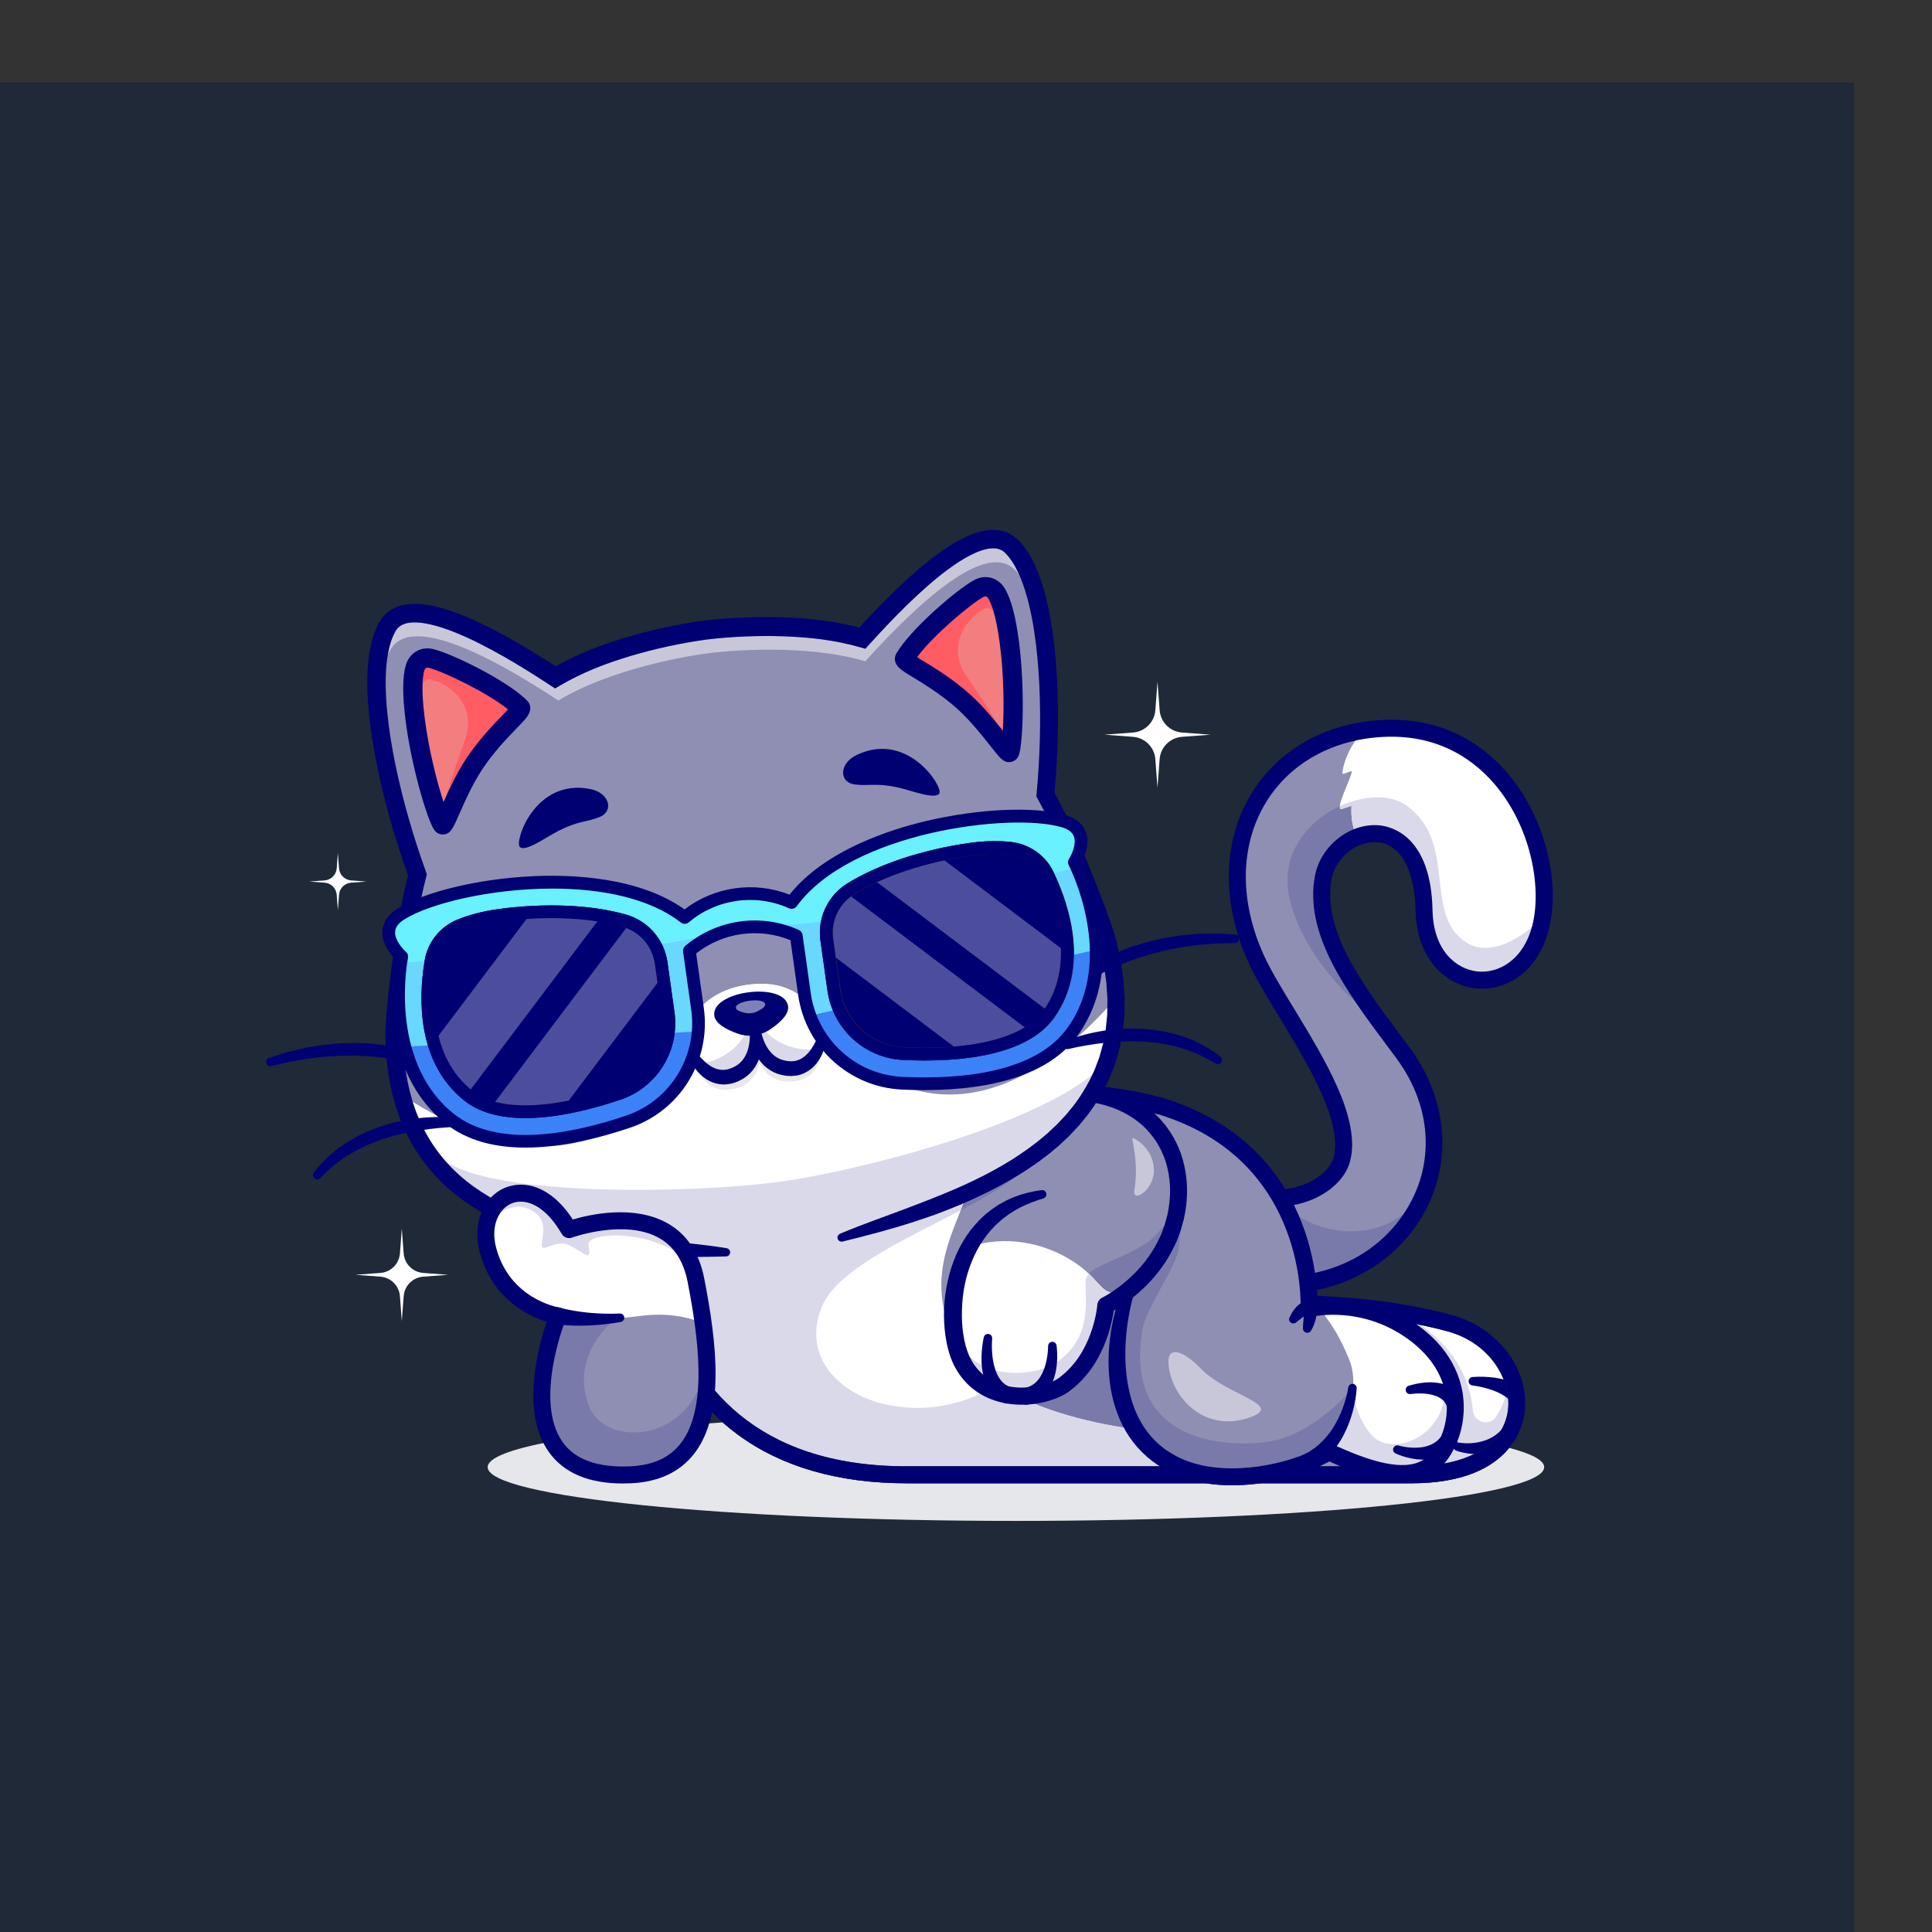 <?xml version="1.0" encoding="UTF-8" standalone="no"?>
<!-- Created with Inkscape (http://www.inkscape.org/) -->

<svg
   version="1.1"
   id="svg2700"
   width="500"
   height="500"
   viewBox="0 0 500 500"
   sodipodi:docname="4500_9_07.eps"
   xml:space="preserve"
   xmlns:inkscape="http://www.inkscape.org/namespaces/inkscape"
   xmlns:sodipodi="http://sodipodi.sourceforge.net/DTD/sodipodi-0.dtd"
   xmlns="http://www.w3.org/2000/svg"
   xmlns:svg="http://www.w3.org/2000/svg"><rect x="0" y="0" width="500" height="500" fill="#333333" stroke="none"/><defs
     id="defs2704" /><sodipodi:namedview
     id="namedview2702"
     pagecolor="#ffffff"
     bordercolor="#000000"
     borderopacity="0.25"
     inkscape:showpageshadow="2"
     inkscape:pageopacity="0.0"
     inkscape:pagecheckerboard="0"
     inkscape:deskcolor="#d1d1d1"
     showgrid="false" /><g
     id="g2708"
     inkscape:groupmode="layer"
     inkscape:label="Page 1"
     transform="matrix(1.333,0,0,-1.333,0,5333.333)"><g
       id="g2710"
       transform="matrix(0.009,0,0,0.009,0,3625)"><path
         d="M 0,0 H 40000 V 40000 H 0 Z"
         style="fill:#1f2937;fill-opacity:1;fill-rule:nonzero;stroke:none"
         id="path2712" /><path
         d="m 21915.6,8968.7 c -6293.8,0 -11395.9,519.4 -11395.9,1160.1 0,201.4 504.3,390.8 1391.4,555.9 237.4,-424.1 696.6,-725.4 1522.8,-725.4 58.5,0 119.1,1.5 181.2,4.6 842.1,41.9 1283.3,477.1 1487.4,1094.9 159.1,12.1 321.5,23.8 487,35 104,-91.7 212.3,-179 324.9,-261.8 947.8,-697.2 2172.1,-1050.8 3639,-1050.8 H 26006 c 190.1,-30.8 381.5,-43.7 571.4,-43.7 33.8,0 67.5,0.5 101.1,1.2 172.2,4.4 343.3,18.8 512.9,42.5 h 3259 c 1177,0 1788.6,374.6 2106.1,763.7 487.7,-129.2 755,-269.5 755,-416.1 0,-640.7 -5102.1,-1160.1 -11395.9,-1160.1"
         style="fill:#e5e7eb;fill-opacity:1;fill-rule:nonzero;stroke:none"
         id="path2714" /><path
         d="m 30450.4,9964.1 c -3637.4,0 -9530.3,0 -10897.1,0 -3034.7,0 -4626.8,1540.7 -5260,3500.2 -664.4,2056.3 1022.2,5196.8 1022.2,5196.8 0,0 4071.8,-150.6 7224.5,-383.7 2493.6,-184.3 3123.5,-443.9 4043.7,-1291.3 1450.9,-1336.4 1423.8,-3334.2 1423.8,-3334.2 0,0 1711.6,11.4 3281.6,-421.9 1851,-510.9 2238.4,-3265.9 -838.7,-3265.9"
         style="fill:#9e9e9e;fill-opacity:1;fill-rule:nonzero;stroke:none"
         id="path2716" /><path
         d="M 30450.3,9963.9 H 19553.5 c -3035,0 -4627.1,1540.9 -5260.1,3500.3 -555.7,1719.7 533.3,4198.1 904.2,4963.3 72.7,149.5 118,233.7 118,233.7 0,0 3558.3,-131.7 6598,-339.4 211.7,-14.1 421.2,-29.2 626.6,-44.3 2493.5,-184.4 3123.3,-444.1 4043.5,-1291.6 1450.8,-1336.5 1423.8,-3333.8 1423.8,-3333.8 0,0 779.4,5.1 1769.1,-125.3 476.6,-62.2 1002.1,-155.9 1512.5,-296.8 1851,-510.9 2238.4,-3266.1 -838.8,-3266.1"
         style="fill:#8e8fb3;fill-opacity:1;fill-rule:nonzero;stroke:none"
         id="path2718" /><path
         d="m 24242.1,10980.9 c -557.5,88.3 -1265.9,243.3 -1923.4,512.5 152,20.1 302,56.7 448.7,112.3 99,38.2 196.7,85.4 292.4,152.8 45.2,33.3 81.6,66.1 122.7,99.4 19.7,16.8 40.5,32.5 59.1,50.5 l 54.9,55 c 75.6,71.2 139.6,152.2 204.5,232.1 l 88.4,125.9 c 28.9,42.3 53.1,87.2 79.8,130.7 101.2,177 181,363.8 241.9,555.5 31.5,95.6 55.5,193.3 77.5,291.4 9.9,49.5 20.2,98.6 27.7,149 3,18 5.8,36.2 8.3,54.5 8.6,5 17.2,10 26,15.1 5.5,3.2 10.9,6.5 16.3,9.7 -91,-331.6 -142.5,-674.4 -152.1,-1021.5 -8.6,-361.9 29.2,-731.3 142.8,-1086.4 48.2,-150.2 109,-297.7 184.5,-438.5 m -3518.3,4689.2 c 19.2,49.9 37.5,98.8 54.3,146.5 183.1,78.8 363.8,164.1 543.2,252.3 125,63.8 250.2,127.1 372.2,197.3 74.4,39.9 147.1,83.1 219.4,127.1 -304.5,-242.3 -727.3,-481 -1189.1,-723.2"
         style="fill:#797aa9;fill-opacity:1;fill-rule:nonzero;stroke:none"
         id="path2720" /><path
         d="m 25765.5,9963.9 h -6212 c -3035,0 -4627.1,1540.9 -5260.1,3500.3 -555.7,1719.7 533.3,4198.1 904.2,4963.3 2759.8,-325.2 5577.6,-1434.3 5677.3,-2001.5 38.4,-219 -40.7,-469.2 -151.4,-756 -1212.9,-636.2 -2694.8,-1295.7 -3005.8,-2106.6 -433.6,-1131.1 484.8,-1921.4 1489.2,-2103.4 903.3,-164.2 1664.8,65.4 2317,441.8 1444.4,-936.7 3741.7,-1033.7 3741.7,-1033.7 l 499.9,-904.2"
         style="fill:#686868;fill-opacity:1;fill-rule:nonzero;stroke:none"
         id="path2722" /><path
         d="m 30450.3,9963.9 h -901 c 380.5,565.8 834.2,1710.1 227.3,3562.9 476.6,-62.2 1002.1,-155.9 1512.5,-296.8 1851,-510.9 2238.4,-3266.1 -838.8,-3266.1"
         style="fill:#ffffff;fill-opacity:1;fill-rule:nonzero;stroke:none"
         id="path2724" /><path
         d="m 31157.6,10207 c 54.7,65 103.1,133.6 146.7,204.3 47.4,80.4 89.5,163.2 124.7,248.5 140,341.3 182,719 121.5,1082.4 -61.1,363.7 -228.7,705.2 -460.6,982 -115.6,139.1 -245.9,263.5 -384.5,374.9 l -105.7,81 c -17,12.1 -34.1,24 -51.3,35.8 36.3,-7.2 72.8,-14.6 109.2,-22.2 487.8,-370.1 1030.6,-909 1115.4,-1845.8 14.2,-157.6 145.6,-252 277.9,-252 84,0 168.4,38 223.5,122.1 95.6,146 182,330.8 234.5,561.4 19.6,-92.2 29.5,-184.2 29.5,-274 0,-53.1 -3.4,-105.4 -10.4,-156.6 -80.2,-591.9 -578,-996.2 -1370.4,-1141.8"
         style="fill:#d9d9ea;fill-opacity:1;fill-rule:nonzero;stroke:none"
         id="path2726" /><path
         d="m 31468.8,10658.2 c 37.9,-6.1 85.5,-11.7 129.2,-13.3 44.5,-2.3 89.1,-1.5 133.3,0.5 88.5,5.1 175,20.2 256.8,44.4 41.4,10.9 80.2,27.7 119,42.9 18.9,8.6 37.1,18.8 55.6,27.9 18.8,8.5 36.3,19.2 53.3,30.7 70.9,40.7 129.5,97.7 185.5,153.9 l 7.4,7.5 c 71.7,71.9 188,72.2 259.9,0.6 71.9,-71.7 72.1,-188 0.5,-259.9 -6.2,-6.3 -13.6,-12.6 -20.5,-17.8 -90.8,-67.6 -185.3,-130.3 -289.8,-170.7 -25.4,-11.5 -51.2,-21.7 -77.8,-29.4 -26.4,-8.2 -52.5,-17.3 -78.9,-24.4 -53.5,-12.2 -106.5,-24.8 -160.2,-30.4 -106.9,-13.6 -213.3,-14.5 -317.4,-3.9 -51.9,5.8 -103.4,13.2 -154.3,24.1 -51.7,10.7 -99,23.3 -154,42.1 -47.7,16.3 -73.2,68.2 -56.9,115.9 14.6,42.8 57.8,67.8 101,60.7 l 8.3,-1.4"
         style="fill:#000072;fill-opacity:1;fill-rule:nonzero;stroke:none"
         id="path2728" /><path
         d="m 31765.5,12073.4 c 84.7,6.3 163,7.1 245,4.6 81.2,-2.8 162.9,-9.6 245.2,-21.1 82.3,-12.2 165.1,-30 248.5,-54.6 83.2,-26 166.7,-60.5 249,-107.3 l 1.3,-0.7 c 88.3,-50.2 119.1,-162.5 68.9,-250.8 -50.2,-88.3 -162.5,-119.2 -250.8,-69 -10.6,6 -21.1,13.6 -29.9,21.2 -45.7,39.8 -99.2,77.1 -158.6,109.9 -60.3,31.6 -124.9,60.2 -192.5,84.5 -67.9,23.7 -138.2,44.1 -210,61 -71,16.7 -146.6,30.6 -216.1,39.4 l -4.6,0.5 c -50.3,6.3 -85.9,52.2 -79.6,102.4 5.5,44.1 41.5,76.9 84.2,80"
         style="fill:#000072;fill-opacity:1;fill-rule:nonzero;stroke:none"
         id="path2730" /><path
         d="m 25765.5,9963.9 h -6212 c -3035,0 -4627.1,1540.9 -5260.1,3500.3 -555.7,1719.7 533.3,4198.1 904.2,4963.3 2759.8,-325.2 5577.8,-1434.2 5677.2,-2001.3 129.1,-736.9 -1070.5,-1826.4 -318.7,-3472.9 878.3,-1923.7 4709.4,-2085.2 4709.4,-2085.2 l 500,-904.2"
         style="fill:#ffffff;fill-opacity:1;fill-rule:nonzero;stroke:none"
         id="path2732" /><path
         d="m 24242.1,10980.9 c -557.4,88.2 -1265.9,243.2 -1923.5,512.5 0,0 0,0 0.1,0 657.5,-269.2 1365.9,-424.2 1923.4,-512.5 v 0"
         style="fill:#595969;fill-opacity:1;fill-rule:nonzero;stroke:none"
         id="path2734" /><path
         d="m 25017.8,10147.1 h -5464.4 c -2224.6,0 -3534.4,832.5 -4304.3,1846.1 1.7,53.7 2.4,107.8 2.4,162.3 0,99.9 -2.7,201 -7.7,302.9 -12.4,256.1 -39.3,516.8 -74.6,775.2 -43,318.8 -99.2,633 -156.8,928 v 0 c -14.8,76.6 -32.7,148.8 -53.5,216.8 -31.5,103.8 -69.5,198.4 -112.9,283.9 43.4,-0.3 86.9,-0.5 130.3,-0.5 229.7,0 459,4.5 687.8,12.1 h 0.4 c 41.7,1.4 78,31.8 85.2,74.5 1.4,8.4 1.6,16.6 0.7,24.6 l 2315.8,295.8 c 0.4,-2.8 1,-5.7 1.7,-8.6 9.9,-40.8 46.4,-68.1 86.6,-68.1 7,0 14.1,0.8 21.2,2.5 l 0.7,0.2 c 533.7,130.1 1068.2,270.8 1595.9,444 131.9,42.6 263.1,89.1 394.3,135.2 130,49.8 260.8,97.4 389.7,150.9 74.3,29.4 148.2,60 221.7,91.6 -16.9,-47.7 -35.2,-96.5 -54.5,-146.5 -1212.9,-636.2 -2694.8,-1295.7 -3005.8,-2106.6 -433.6,-1131.1 484.8,-1921.4 1489.2,-2103.4 202.5,-36.9 398,-53.9 586.6,-53.9 495.4,0 944.2,117.4 1353,301.6 122.2,-73.3 254,-128.9 388.7,-165.8 165.6,-46.7 335,-67 503.1,-67 40,0 79.9,1.1 119.7,3.3 53.8,3.1 107.3,8.1 160.6,15.2 657.6,-269.3 1366.1,-424.3 1923.5,-512.5 13.5,-25.2 27.5,-50.2 42,-75 95.8,-162.5 211.8,-314.8 346.4,-448.7 116.9,-118 248.1,-221.4 387.3,-310.1"
         style="fill:#d9d9ea;fill-opacity:1;fill-rule:nonzero;stroke:none"
         id="path2736" /><path
         d="m 15425,18473.9 c -274.4,-547.1 -1525.3,-3196.5 -957.6,-4953.4 497.3,-1538.9 1783.3,-3373.4 5086,-3373.4 h 10897 c 1199,0 1975.7,449.2 2077.6,1201.7 86.6,639.4 -371.3,1451.9 -1287.5,1704.8 -1526.2,421.2 -3215,415.5 -3231.9,415.3 l -186.6,-1.1 2.6,186.6 c 0.2,19 6.1,1934.3 -1364.9,3197.1 -885,815.2 -1474.3,1061.7 -3933.2,1243.5 -2817.5,208.3 -6413.4,352.3 -7101.5,378.9 M 30450.4,9781.2 h -10897 c -1466.9,0 -2691.2,353.6 -3639,1050.8 -838.1,616.5 -1442,1483.2 -1795.1,2576 -680.7,2106.3 964.6,5208.6 1035,5339.7 l 53.9,100.5 114.1,-4.3 c 40.7,-1.4 4111.2,-153.4 7231.2,-384 2550.4,-188.5 3210.1,-469.8 4154.1,-1339.3 1250.5,-1151.8 1447.3,-2748.1 1477.5,-3287.5 483.3,-9.4 1854.5,-68.5 3152.7,-426.8 993.6,-274.2 1675.6,-1199.6 1552.8,-2106.6 -48.3,-356.2 -366.9,-1518.5 -2440.2,-1518.5"
         style="fill:#3a3a3a;fill-opacity:1;fill-rule:nonzero;stroke:none"
         id="path2738" /><path
         d="m 15425,18473.9 c -274.4,-547.1 -1525.3,-3196.5 -957.6,-4953.4 497.3,-1538.9 1783.3,-3373.4 5086,-3373.4 h 10897 c 1199,0 1975.7,449.2 2077.6,1201.7 86.6,639.4 -371.3,1451.9 -1287.5,1704.8 -1526.2,421.2 -3215,415.5 -3231.9,415.3 l -186.6,-1.1 2.6,186.6 c 0.2,19 6.1,1934.3 -1364.9,3197.1 -885,815.2 -1474.3,1061.7 -3933.2,1243.5 -2817.5,208.3 -6413.4,352.3 -7101.5,378.9 M 30450.4,9781.2 h -10897 c -1466.9,0 -2691.2,353.6 -3639,1050.8 -838.1,616.5 -1442,1483.2 -1795.1,2576 -680.7,2106.3 964.6,5208.6 1035,5339.7 l 53.9,100.5 114.1,-4.3 c 40.7,-1.4 4111.2,-153.4 7231.2,-384 2550.4,-188.5 3210.1,-469.8 4154.1,-1339.3 1250.5,-1151.8 1447.3,-2748.1 1477.5,-3287.5 483.3,-9.4 1854.5,-68.5 3152.7,-426.8 993.6,-274.2 1675.6,-1199.6 1552.8,-2106.6 -48.3,-356.2 -366.9,-1518.5 -2440.2,-1518.5"
         style="fill:#000072;fill-opacity:1;fill-rule:nonzero;stroke:none"
         id="path2740" /><path
         d="m 33290.2,22078.6 c -3.6,-27.9 -7.7,-56.2 -11.9,-83.7 -12.8,-79.5 -27.9,-156.4 -47.1,-230 -431.3,-1660.2 -2473,-1459 -2511.8,377.8 -27.5,1307.1 -631.7,1722.9 -1198.8,1643.3 -87.8,-12.4 -174.7,-36.6 -258.4,-70.9 -187.5,-77.3 -359.5,-207.2 -489.8,-371.8 -109.8,-139.1 -189.8,-303.7 -225.1,-483.5 -65.8,-341.2 -38.8,-682.8 53.5,-1024.5 194.4,-719.9 680.6,-1440.2 1206.6,-2155.1 150.5,-204.9 304.1,-408.4 455.1,-612.4 171.5,-231 307.8,-466.5 411.6,-705.2 177,-406.6 260.7,-819.7 261.6,-1221.7 0.5,-352.6 -62.2,-696.1 -181.1,-1018.1 -569,-1546.8 -2424.1,-2601.9 -4710,-1797 l 242.4,2004.7 c 451.5,-303.3 907,-413.5 1310.4,-397.9 47.1,1.3 93.7,5 139.5,10 h 0.4 c 16.1,1.9 32.1,3.7 47.2,6.4 602.3,81.4 1057.4,439.6 1158.5,811.9 320.6,1173.6 -1314.5,3182.3 -1835,4311.1 -969.1,2102.9 -167.4,4069.2 1555.5,4747.4 234.6,92.4 486.6,161 753.3,202.7 143.6,22.8 292.2,37 444.6,43.4 111.1,4.6 219.5,4.6 324.7,-0.9 2295,-113 3287.1,-2479.8 3104.1,-3986"
         style="fill:#8e8fb3;fill-opacity:1;fill-rule:nonzero;stroke:none"
         id="path2742" /><path
         d="m 28392.8,14133.5 c -6.6,57.5 -14.1,114.9 -22.6,172 -37.4,250.7 -92.6,498.6 -166.2,741.4 -50.2,165.2 -109,328.1 -176.6,487.6 311,-197 709.9,-319.2 1119.3,-319.2 591.5,-0.1 1204.9,254.9 1607.9,907.5 -355.3,-965.8 -1211.9,-1739.9 -2361.8,-1989.3"
         style="fill:#797aa9;fill-opacity:1;fill-rule:nonzero;stroke:none"
         id="path2744" /><path
         d="m 29247.6,20483.5 c -241,375.4 -445.4,751.7 -577.2,1128.1 131.9,-376.3 336.3,-752.7 577.2,-1128.1 m -577.3,1128.2 c 0,0.1 0,0.2 -0.1,0.2 0.1,0 0.1,-0.1 0.1,-0.2 m -156.2,748 c -8.9,166.8 1.1,333.5 33.2,500.1 35.3,179.8 115.3,344.4 225.1,483.5 24.5,31 50.5,60.7 77.8,89.1 -27.2,-28.4 -53.1,-58.2 -77.6,-89.3 -110,-139.1 -189.9,-303.6 -224.9,-483.5 -32.3,-166.5 -42.5,-333.1 -33.6,-499.9"
         style="fill:#d9a6cf;fill-opacity:1;fill-rule:nonzero;stroke:none"
         id="path2746" /><path
         d="m 29807.3,19680.3 c -494.2,369.3 -1616.3,1327 -1970.3,2635.7 -267.5,989.1 343.9,1737.2 1065.6,2070.4 -0.3,-4.3 -0.4,-8.5 -0.4,-12.5 0,-12.7 1.5,-23.5 4.8,-32.1 2.7,-7.1 6.6,-12.7 12,-16.6 1.4,-1.1 3.9,-1.6 7.1,-1.6 18.9,0 65.3,16.4 111.4,32.8 46,16.3 91.8,32.7 109.3,32.7 1.9,0 3.5,-0.2 4.7,-0.7 1.7,-0.6 2.6,-1.7 2.6,-3.3 0,-0.1 0,-0.2 0,-0.3 -1.6,-27 -3.3,-60.5 -3.3,-100.3 0,-71.6 5.5,-163.6 27,-275 16.7,-86.6 43.2,-184.8 84.4,-294.3 -152.5,-62.8 -294.4,-160 -412,-282.8 -27.3,-28.4 -53.3,-58.1 -77.8,-89.1 -109.8,-139.1 -189.8,-303.7 -225.1,-483.5 -32.1,-166.6 -42.1,-333.3 -33.2,-500.1 9.3,-174.7 39.4,-349.6 86.7,-524.5 20.1,-74.4 43.4,-148.8 69.4,-223.3 0.1,0 0.1,-0.1 0.1,-0.2 l 0.1,-0.1 c 131.8,-376.4 336.2,-752.7 577.2,-1128.1 172.3,-268.4 363.1,-536.2 559.7,-803.2"
         style="fill:#797aa9;fill-opacity:1;fill-rule:nonzero;stroke:none"
         id="path2748" /><path
         d="m 31969.9,20633.4 c -98.3,0 -196.3,12.9 -291.7,38.5 72.7,-19.5 146.7,-31.6 221.4,-36.3 23.5,-1.4 46.9,-2.2 70.3,-2.2 245.2,0 492.5,80.1 706.8,242.5 -214.3,-162.4 -461.6,-242.5 -706.8,-242.5"
         style="fill:#d9a6cf;fill-opacity:1;fill-rule:nonzero;stroke:none"
         id="path2750" /><path
         d="m 31899.6,20635.6 c -74.7,4.7 -148.7,16.8 -221.4,36.3 -197.9,53.2 -384.5,161.3 -539.6,322.9 212,-220.9 483,-341.7 761,-359.2 m -1298,2322.4 c -0.1,0.1 -0.1,0.1 -0.1,0.2 l 0.1,-0.2 m -0.2,0.6 c -42.8,137.5 -95.7,255.9 -156.4,356.9 60.8,-101 113.6,-219.4 156.4,-356.9"
         style="fill:#797aa9;fill-opacity:1;fill-rule:nonzero;stroke:none"
         id="path2752" /><path
         d="m 28919,24325.4 c 10,-7.3 64.5,11.9 118.6,31 59,21 117.4,41.9 116.5,28.4 -6.7,-113.3 -15.5,-341.4 108.1,-669.7 1.3,0.7 2.2,0.8 3.5,1.1 16.4,7.2 32.5,13.4 49.1,18.8 14.4,5.4 28.9,9.9 43.4,14.4 11.5,3.5 23.4,7.1 35.3,10.3 10.7,2.8 21.8,5.8 32.9,8.3 31.2,7.6 62.7,13.4 94.4,17.8 567.1,79.6 1171.2,-335.8 1198.5,-1643.1 38.9,-1836.7 2080.6,-2038.2 2512.1,-377.8 19,73.7 34.2,150.4 47.1,230 -309.1,-334.9 -1119.9,-961.4 -1717.9,-500.7 -841.3,648.5 -127.8,2120.2 -1221,2907.1 -347.7,250 -920.4,223.8 -1437,-14.8 -2,-29.6 2.5,-51.1 16.4,-61.1"
         style="fill:#686868;fill-opacity:1;fill-rule:nonzero;stroke:none"
         id="path2754" /><path
         d="m 29262.2,23715.1 c 83.9,34.4 170.6,58.7 258.6,70.7 567.1,79.6 1171.2,-335.8 1198.5,-1643.1 38.9,-1836.7 2080.6,-2038.2 2512.1,-377.8 19,73.7 34.2,150.4 47.1,230 3.7,27.6 7.8,55.8 11.5,83.9 183.2,1506 -808.8,3873 -3103.9,3985.6 -105.2,5.7 -213.6,5.8 -324.8,1.2 -152.2,-6.6 -300.8,-20.8 -444.5,-43.5 -128.3,-117.4 -426.4,-537.6 -458.8,-926.6 -2,-23.8 49.6,-3.5 101.2,16.7 52.8,20.6 105.5,41.3 100.8,15 -31,-175 -331,-736.5 -241,-802 9.9,-7.2 64.4,12 118.5,31.2 59,20.9 117.5,41.8 116.7,28.4 -6.5,-113.3 -15.7,-341.2 108,-669.7"
         style="fill:#ffffff;fill-opacity:1;fill-rule:nonzero;stroke:none"
         id="path2756" /><path
         d="m 30042.3,23704.5 c -123.8,62.2 -255.8,90.7 -388.5,90.7 -44.4,0 -88.8,-3.2 -133,-9.4 -31.7,-4.4 -63.2,-10.2 -94.4,-17.8 -10.7,-2.4 -21.8,-5.4 -32.9,-8.3 -11.9,-3.2 -23.8,-6.8 -35.3,-10.3 -14.5,-4.5 -29,-9 -43.4,-14.4 -16.6,-5.9 -32.6,-12.1 -49.1,-18.8 -0.6,-0.1 -1.1,-0.2 -1.6,-0.4 v 0 c 0.5,0.2 1,0.3 1.6,0.4 4.4,1.9 8.8,3.8 13.2,5.6 5.4,2.1 10.9,4.2 16.4,6.3 3.4,1.3 6.9,2.5 10.4,3.8 3,1 6.1,2.1 9.1,3.1 14.4,5.4 28.9,9.9 43.4,14.4 11.5,3.5 23.4,7.1 35.3,10.3 10.7,2.8 21.8,5.8 32.9,8.3 31.2,7.6 62.7,13.4 94.4,17.8 v 0 c 44.2,6.2 88.6,9.4 133,9.4 132.7,0 264.7,-28.5 388.5,-90.7 v 0"
         style="fill:#d9a6cf;fill-opacity:1;fill-rule:nonzero;stroke:none"
         id="path2758" /><path
         d="m 29295.3,23728.1 c 3.2,1.2 6.4,2.4 9.6,3.5 0.2,0.1 0.5,0.2 0.8,0.3 -3.5,-1.3 -7,-2.5 -10.4,-3.8"
         style="fill:#797aa9;fill-opacity:1;fill-rule:nonzero;stroke:none"
         id="path2760" /><path
         d="m 29264.1,23715.8 c 4.9,2 9.8,4 14.8,6 -4.4,-1.8 -8.8,-3.7 -13.2,-5.6 -0.6,-0.1 -1.1,-0.2 -1.6,-0.4 m 40.8,15.8 c 70.5,25.8 142.7,44.3 215.9,54.2 -31.7,-4.4 -63.2,-10.2 -94.4,-17.8 -11.1,-2.5 -22.2,-5.5 -32.9,-8.3 -11.9,-3.2 -23.8,-6.8 -35.3,-10.3 -14.5,-4.5 -29,-9 -43.4,-14.4 -3,-1 -6.1,-2.1 -9.1,-3.1 -0.3,-0.1 -0.6,-0.2 -0.8,-0.3"
         style="fill:#595969;fill-opacity:1;fill-rule:nonzero;stroke:none"
         id="path2762" /><path
         d="m 29177.8,24009.5 c -21.5,111.4 -27,203.4 -27,275 0,39.8 1.7,73.3 3.3,100.3 0,0.1 0,0.2 0,0.3 0,1.6 -0.9,2.7 -2.6,3.3 1.9,-0.6 2.8,-1.8 2.7,-3.6 -4.4,-75.5 -9.9,-202 23.6,-375.3"
         style="fill:#595969;fill-opacity:1;fill-rule:nonzero;stroke:none"
         id="path2764" /><path
         d="m 28907,24341.8 c -3.3,8.6 -4.8,19.4 -4.8,32.1 0,4 0.1,8.2 0.4,12.6 v 0 c -1.2,-18.2 0.1,-33.4 4.4,-44.7"
         style="fill:#595969;fill-opacity:1;fill-rule:nonzero;stroke:none"
         id="path2766" /><path
         d="m 31969.9,20633.4 c -621.6,0 -1229.6,515.2 -1250.6,1509.3 -18.8,900.7 -311.4,1378 -677,1561.8 -123.8,62.2 -255.8,90.7 -388.5,90.7 -44.4,0 -88.8,-3.2 -133,-9.4 v 0 c -73.2,-9.9 -145.4,-28.4 -215.9,-54.2 -3.2,-1.1 -6.4,-2.3 -9.6,-3.5 -5.5,-2.1 -11,-4.2 -16.4,-6.3 -5,-2 -9.9,-4 -14.8,-6 v 0 c -0.6,-0.1 -1.2,-0.4 -1.9,-0.7 v 0 0 c -41.2,109.5 -67.7,207.8 -84.4,294.4 v 0 c -33.5,173.3 -28,299.8 -23.6,375.3 0.1,1.8 -0.8,3 -2.7,3.6 v 0 c -1.2,0.5 -2.8,0.7 -4.8,0.7 -17.5,0 -63.1,-16.3 -109.1,-32.7 -46,-16.3 -92.4,-32.6 -111.4,-32.6 -3.3,0 -5.7,0.5 -7.2,1.6 -5.4,3.8 -9.3,9.4 -12,16.4 v 0 c -4.3,11.3 -5.6,26.5 -4.3,44.7 269,124.3 553.3,191 813.1,191 239,0 457.2,-56.4 623.8,-176.2 1093.2,-786.9 379.7,-2258.6 1221,-2907.1 150.9,-116.2 315.1,-163.3 481.6,-163.3 493.4,0.1 1005.1,413.6 1236.3,664 -12.9,-79.6 -28.1,-156.3 -47.1,-230 -197.9,-761.7 -734.6,-1131.5 -1261.5,-1131.5"
         style="fill:#d9d9ea;fill-opacity:1;fill-rule:nonzero;stroke:none"
         id="path2768" /><path
         d="m 27588.6,13866.4 c -521.2,0 -1062.7,96 -1604.5,286.8 -95.3,33.6 -145.3,138.1 -111.7,233.4 33.6,95.3 137.9,145.4 233.3,111.7 1625.6,-572.7 3234.3,-185.8 4098.3,985.7 765.8,1038.4 732.2,2369.8 -87.8,3474.4 -56.9,76.6 -114.1,153.3 -171.4,230 -895.6,1199.9 -1821.8,2440.7 -1576.7,3705.9 123.6,638.6 753.5,1133.8 1377.7,1080.1 262.7,-22.4 1122.6,-220.4 1156.5,-1828.1 18.9,-896.4 528,-1273.2 958.1,-1323.6 452.1,-53 997.4,232 1193.8,988.3 199.8,769.4 4.1,2041 -756.4,2982.8 -424.3,525.4 -1189.5,1140.8 -2429,1088.8 -1106.1,-46.4 -2038.8,-561.4 -2559.1,-1412.8 -567.4,-928.7 -580.4,-2139.3 -35.5,-3321.5 144.5,-313.5 384.5,-708.4 638.8,-1126.5 682.6,-1122.7 1456.3,-2395.2 1206.9,-3309 -95.6,-350 -433.5,-671.2 -882,-838.4 -653.7,-243.5 -1401.9,-132.8 -2052.8,303.8 -83.9,56.3 -106.3,169.9 -50,253.8 56.3,83.9 170,106.3 253.8,50 551.9,-370.2 1179.2,-466.8 1721.2,-264.7 334.9,124.8 592.7,357.1 656.8,591.9 208,761.8 -554.2,2015.3 -1166.6,3022.5 -259.8,427.3 -505.2,830.9 -658.5,1163.5 -596.7,1294.9 -576.4,2630.9 55.7,3665.3 585,957.4 1625.9,1536.1 2856,1587.7 1392.3,58.6 2251.8,-633.7 2729,-1224.5 750.2,-929.1 1089.9,-2288 825.8,-3304.7 -251.7,-969.3 -979.9,-1331 -1590.4,-1259.7 -621.7,72.8 -1259,620.2 -1281.4,1679.3 -18.5,879 -325.8,1429 -821.9,1471.3 -438.2,37.5 -899.2,-329.6 -987.4,-785.1 -214.2,-1106.5 662.8,-2281.4 1510.8,-3417.6 57.5,-76.9 114.9,-153.9 171.9,-230.7 905.7,-1220 940.4,-2754.6 88.5,-3909.7 -449.4,-609.4 -1088.2,-1044.3 -1847.4,-1257.6 -339.3,-95.3 -695.9,-142.8 -1062.4,-142.8"
         style="fill:#000072;fill-opacity:1;fill-rule:nonzero;stroke:none"
         id="path2770" /><path
         d="m 30901.7,10206.3 c -532.3,-465.1 -1509.3,-80.9 -2235.6,250.2 -7.3,-4.1 -14.6,-8.7 -21.9,-12.8 -778.5,-452.3 -2150.1,-718.1 -3109.7,-350.3 -2154.6,826 -1380.8,3890.3 -900.1,4390.7 l 286.3,2655 84.7,787.1 c 3418.3,-1020.8 3232.6,-4378.4 3232.6,-4378.4 0,0 71.8,18.3 196.7,32.5 354.4,41.6 1135.6,54.9 1918.2,-452.3 364.5,-236.5 617.4,-504.5 782.5,-782.1 v -0.5 c 500.4,-839.7 197.2,-1763.1 -233.7,-2139.1"
         style="fill:#8e8fb3;fill-opacity:1;fill-rule:nonzero;stroke:none"
         id="path2772" /><path
         d="m 26576.4,10103.4 c -299.6,0 -597.8,36.1 -874.1,125 -304.4,100.1 -587.2,265.2 -805.7,491.4 -219.6,225.8 -376.6,509 -473.9,815.9 -96.9,307.4 -141.3,636.2 -145.9,967.8 -4.9,332 29.3,667.5 94.1,996.7 19.5,95.6 41.3,190.9 66.5,285 107.3,86.3 209.7,178.7 307.3,276.3 236,239.8 437.1,518.2 584.4,825.2 18.2,38.5 37.5,76.5 54.6,115.4 l 45.1,119.6 c 10,27.3 20.7,54.3 30.6,81.6 -7.8,-116.4 -19.1,-237.8 -34.6,-364.3 -46.7,-380.5 -697.1,-1267.8 -778,-1739.4 -357.7,-2084.8 1192.6,-2460.3 2186.8,-2460.3 187.9,0 355.8,13.4 487.4,31.3 1033.1,139.8 1854.2,1166.2 1854.2,1166.2 0,0 2.1,-25.9 8.6,-70.6 -34.3,-307.3 -145.8,-606.6 -270,-858.4 -52.4,-106.3 -107.1,-204.1 -159.2,-290.6 -4.2,1.9 -8.4,3.8 -12.6,5.8 -23.8,10.6 -49.8,16.2 -76.2,16.2 -31.6,0 -63.7,-8.1 -92.6,-25.1 l -0.5,-0.3 c -278.8,-164.2 -594.7,-282 -916.3,-367.2 -322.7,-83.8 -655.5,-133.9 -986.8,-142.1 -31.1,-0.7 -62.1,-1.1 -93.2,-1.1"
         style="fill:#797aa9;fill-opacity:1;fill-rule:nonzero;stroke:none"
         id="path2774" /><path
         d="m 30901.7,10206.3 c -532.3,-465.1 -1509.3,-80.9 -2235.6,250.2 -7.3,-4.1 -14.6,-8.7 -21.9,-12.8 187.5,279 480.2,789 539.7,1323.2 25.1,-174.3 117.5,-635.8 413,-956.4 473.3,-512.2 1877.4,36.1 1538.5,1534.9 11.5,-19.2 22.4,-38.8 33.4,-58.1 21.1,-38.8 41.2,-77.7 59,-117 9.2,-19.2 17.4,-38.5 26.1,-58.1 l 0.4,-0.9 c 7.8,-19.3 15.6,-38.9 22.9,-58.1 7.8,-19.7 14.6,-38.9 21.5,-58.6 v -0.9 c 6.9,-19.2 12.8,-38.9 18.8,-58.1 5.9,-19.2 11.4,-37.9 16.4,-57.1 0.5,-1 0.5,-2.3 0.9,-3.2 5.1,-18.8 9.7,-38 14.2,-57.2 3.7,-15.6 6.9,-31.1 10.1,-46.7 5,-23.3 9.1,-46.6 12.8,-69.9 2.7,-16.5 5.5,-32.5 7.3,-49 81.4,-609.6 -164.2,-1172.7 -477.5,-1446.2"
         style="fill:#e8e8e8;fill-opacity:1;fill-rule:nonzero;stroke:none"
         id="path2776" /><path
         d="m 30901.7,10206.3 c -532.3,-465.1 -1509.3,-80.9 -2235.6,250.2 -7.3,-4.1 -14.6,-8.7 -21.9,-12.8 271.2,403.9 762.4,1289.3 450,2034.4 -295.4,703.9 -528.7,920.2 -659.5,1102.2 354.4,41.6 1135.6,54.9 1918.2,-452.3 1469,-952.2 1121.9,-2421.3 548.8,-2921.7"
         style="fill:#ffffff;fill-opacity:1;fill-rule:nonzero;stroke:none"
         id="path2778" /><path
         d="m 28913.8,10907.8 c 124.3,252 235.8,551.5 270.1,859.1 0,-0.1 0,-0.3 0,-0.4 -34.3,-307.5 -145.8,-606.8 -270.1,-858.7"
         style="fill:#c5c5d6;fill-opacity:1;fill-rule:nonzero;stroke:none"
         id="path2780" /><path
         d="m 30246.7,10174 c -46.2,0 -93.1,2.4 -140.3,6.8 -150.7,14.4 -304.4,47.1 -457,90.9 -301.6,86.5 -598.8,211.2 -894.8,345.5 52.1,86.4 106.8,184.3 159.2,290.6 124.3,251.9 235.8,551.2 270.1,858.7 25.2,-174.5 117.7,-635.6 413,-956 115.7,-125.3 287.2,-187.1 475.2,-187.1 465.6,0 1032.7,379 1107.3,1112.9 3.7,-18.2 7.2,-36.4 10.3,-54.7 49.3,-295.2 14.6,-605.7 -99,-882.3 -28.4,-69 -62.3,-135.1 -99.5,-198.6 -38.6,-62.4 -81.2,-121.5 -128,-174.8 l -35.9,-38.6 -37.6,-35.5 c -25.2,-22.2 -49.6,-41.6 -77,-59.1 -53.9,-35.2 -113.8,-62.1 -178.6,-81.2 -89,-26.1 -186.5,-37.5 -287.4,-37.5"
         style="fill:#d9d9ea;fill-opacity:1;fill-rule:nonzero;stroke:none"
         id="path2782" /><path
         d="m 24700.4,14420.6 c -43.5,-56.5 -81.3,-129.3 -115,-202.9 -33.4,-74.5 -62.3,-152.4 -88,-231.6 -52.6,-158.1 -93,-321.5 -126.5,-485.9 -64.8,-329.2 -99,-664.7 -94.1,-996.7 4.6,-331.6 49,-660.4 145.9,-967.8 97.3,-306.9 254.3,-590.1 473.9,-815.9 218.5,-226.2 501.3,-391.3 805.7,-491.4 304.9,-98.1 636.6,-131.9 967.3,-123.9 331.3,8.2 664.1,58.3 986.8,142.1 321.6,85.2 637.5,203 916.3,367.2 l 0.5,0.3 c 53.1,31.2 116.5,32.2 168.8,8.9 300.1,-136.5 601.5,-263.6 907.4,-351.3 152.6,-43.8 306.3,-76.5 457,-90.9 150.4,-14.1 298,-7.3 427.7,30.7 64.8,19.1 124.7,46 178.6,81.2 27.4,17.5 51.8,36.9 77,59.1 l 37.6,35.5 35.9,38.6 c 46.8,53.3 89.4,112.4 128,174.8 37.2,63.5 71.1,129.6 99.5,198.6 113.6,276.6 148.3,587.1 99,882.3 -50.2,295.7 -185.2,574.4 -381.4,809 -194.9,235.2 -448.4,430.4 -721.4,583.4 -273.5,151.8 -573.3,255 -882.4,305.3 -154.5,25.1 -311.4,37.3 -467.8,36.3 -78.2,-0.5 -156.3,-4.4 -233.6,-11.9 -38.6,-3.6 -76.9,-8.3 -114.7,-14 l -55.8,-9.2 c -17.4,-3.1 -38.5,-7.6 -49.6,-10.1 l -0.6,-0.2 c -99.3,-23.3 -198.8,38.3 -222.1,137.6 -3.9,16.5 -5.3,33.9 -4.7,50 2.1,49.4 1.7,111.5 0.2,168.3 -1.6,58.1 -4.6,116.6 -8.7,175.1 -8.5,117 -21.6,234.1 -38.8,350.6 -34.8,233 -86.1,463.7 -154.4,688.9 -136.9,449.9 -341.4,878.8 -616.1,1257 -273.5,378.9 -616.4,705.5 -1006.4,964.7 -389.8,260.2 -825.3,452 -1278.6,588.3 l -0.7,0.2 c -96.7,29.2 -151.6,131.2 -122.5,227.9 29.1,96.8 131.1,151.6 227.9,122.5 482.6,-145 952.3,-351.1 1376.7,-634.3 424.5,-282 801.1,-640.5 1100,-1054.8 300.4,-413.7 522.3,-880.1 669.8,-1365.3 73.6,-242.8 128.8,-490.7 166.2,-741.4 18.6,-125.3 32.7,-251.4 41.8,-378.3 4.5,-63.4 7.8,-127.1 9.6,-191.1 1.5,-65.4 2.4,-125.7 -0.7,-198.5 l -227.5,187.5 c 29.6,7.1 49.4,10.9 73.1,15.3 l 67.6,11.1 c 44.8,6.7 89.3,12.2 133.7,16.4 88.9,8.6 177.6,13 266.3,13.6 177.3,1.2 354.4,-12.6 529.3,-41.1 349.6,-56.7 690.6,-174.1 1000.6,-346.3 77.4,-43.2 153.7,-88.7 226.6,-138.6 36.3,-25.2 73.1,-49.6 109.1,-75.4 l 105.7,-81 c 138.6,-111.4 268.9,-235.8 384.5,-374.9 231.9,-276.8 399.5,-618.3 460.6,-982 60.5,-363.4 18.5,-741.1 -121.5,-1082.4 -35.2,-85.3 -77.3,-168.1 -124.7,-248.5 -49.1,-79.6 -104.2,-156.4 -167.6,-228.5 l -49.4,-52.9 -53.4,-50.5 c -37.2,-33.1 -78.3,-65.6 -121.2,-93.1 -85.9,-56.2 -179.9,-97.8 -275.2,-125.7 -191.3,-55.7 -383.5,-60.7 -564.7,-44.1 -181.7,17.3 -355.7,55.3 -523.8,103.3 -336.2,96.6 -651.5,230.7 -958.7,370.2 l 169.2,9.2 c -320.4,-188.2 -662,-313.8 -1010.6,-406.6 -349.2,-90.6 -707.5,-144.8 -1070.4,-153.9 -362.2,-8.4 -731.6,27 -1088.9,141.6 -178.9,58.2 -348.7,134.4 -511.7,229.8 -161.6,96.6 -313.8,212.2 -447.4,347.1 -134.6,133.9 -250.6,286.2 -346.4,448.7 -95.3,163.1 -169.7,336.4 -226.5,513.5 -113.6,355.1 -151.4,724.5 -142.8,1086.4 10,362.5 65.7,720.2 164.5,1065.6 49.1,172.8 109.5,342.4 184.6,507.2 38.4,82.1 80.2,163 128,242 48.2,79 101.3,156.1 176.5,226.8 36.8,34.6 94.7,32.8 129.4,-4 31.2,-33.2 32.8,-83.5 5.9,-118.5 l -3.3,-4.3"
         style="fill:#000072;fill-opacity:1;fill-rule:nonzero;stroke:none"
         id="path2784" /><path
         d="m 25361.7,15528.4 c -97.1,-438.5 -295.1,-795.8 -517,-1078.2 -447.8,-570 -991.3,-832 -991.3,-832 0,0 -73.3,-1093.2 -886.8,-1701.6 -440.3,-329.1 -1735.1,-507.3 -2224.8,514.4 -247.9,517.5 -296.4,1586.9 161.9,2433.9 293.4,542.2 794.6,993.1 1584.3,1149.7 l -412.5,2100.3 c 2488.6,530.8 3640.9,-984.2 3286.2,-2586.5"
         style="fill:#8e8fb3;fill-opacity:1;fill-rule:nonzero;stroke:none"
         id="path2786" /><path
         d="m 23962.1,13892.9 c -65.5,14.2 -119.4,47.9 -173.2,95.6 -85.2,75.6 -170.1,186.4 -300,311.3 179.2,200.4 697.8,318.1 1226.5,651.2 145.4,91.7 292.2,245.5 416.3,429.3 l -7.3,-26.8 c -11.5,-35.1 -25.8,-69.4 -38.5,-104.1 l -38.9,-104 c -14.9,-33.9 -32,-66.9 -47.8,-100.4 -128.2,-267.2 -304.5,-512.6 -515,-726.6 -106.4,-106.1 -219.4,-206 -339,-297.4 -60.2,-44.2 -120.7,-87.8 -183.1,-128.1"
         style="fill:#797aa9;fill-opacity:1;fill-rule:nonzero;stroke:none"
         id="path2788" /><path
         d="m 24395.7,13987.4 c -1.8,-1.9 -3.2,-3.2 -5.1,-4.6 -15.5,-12.8 -30.6,-25.6 -45.7,-37.5 -19.6,-16 -38.4,-31.1 -57.6,-45.7 -17.4,-13.8 -34.8,-26.6 -51.7,-39.4 -16.9,-12.8 -33.4,-24.7 -49.8,-36.1 -13.8,-10.1 -27,-19.2 -39.8,-28.4 -2.3,-1.8 -5.1,-3.2 -7.4,-5 -15.5,-10.5 -30.6,-20.6 -44.8,-30.2 -144.5,-96 -240.5,-142.2 -240.5,-142.2 0,0 -73.2,-1093.1 -886.9,-1701.9 -440,-328.8 -1734.8,-507.2 -2224.6,514.6 -4.6,9.1 -8.7,18.7 -12.8,28.3 -4.6,9.6 -8.7,19.2 -12.8,29.3 -18.8,43.9 -35.7,91 -51.3,141.3 -4.5,14.6 -9.1,29.7 -13.7,44.8 -7.7,27.9 -15.5,57.2 -22.4,87.4 -5,20.6 -9.6,41.6 -14.2,62.6 -1.8,6.9 -3.2,13.8 -4.1,21.1 -4.5,21 -8.2,42.5 -12.3,64.5 v 1.4 c -4.6,26.5 -9.2,53.5 -12.8,80.9 8.7,-21 17.8,-41.2 27,-60.8 489.8,-1021.8 1784.6,-843.4 2225,-514.1 813.2,608.3 520.1,1505.6 592.8,1778.2 10.1,37.5 29.7,71.4 59,103.4 339.8,-326.6 370.9,-556.2 906.5,-311.9"
         style="fill:#e8e8e8;fill-opacity:1;fill-rule:nonzero;stroke:none"
         id="path2790" /><path
         d="m 24396.1,13987.5 c -297.1,-250.9 -542.7,-369.3 -542.7,-369.3 0,0 -73.3,-1093.2 -886.8,-1701.6 -440.3,-329.1 -1735.1,-507.3 -2224.8,514.4 -247.9,517.5 -296.4,1586.9 161.9,2433.9 514.9,216.6 1462.6,236.6 2308.7,-340.6 627.2,-427.7 530.3,-835.3 1183.7,-536.8"
         style="fill:#ffffff;fill-opacity:1;fill-rule:nonzero;stroke:none"
         id="path2792" /><path
         d="m 23961.9,13892.8 c -65.4,14.3 -119.3,48 -173,95.7 53.8,-47.7 107.7,-81.4 173.2,-95.6 -0.1,-0.1 -0.1,-0.1 -0.2,-0.1"
         style="fill:#c5c5d6;fill-opacity:1;fill-rule:nonzero;stroke:none"
         id="path2794" /><path
         d="m 22049.5,11844.1 c -141.2,0 -281.3,17.4 -413.2,55.7 -160.3,44.3 -306.3,122.1 -429.3,225.4 -61.3,52.1 -115.5,112 -164.8,176.2 -49,64.6 -89.4,136.3 -126.3,210.2 -1.4,3 -2.8,6 -4.1,9 284.6,-263 654.8,-360.6 1003.6,-360.6 377.9,0 730.6,114.6 922,257.7 813.2,608.3 520.1,1505.6 592.8,1778.2 10.1,37.5 29.7,71.4 59,103.4 129.8,-124.7 214.6,-235.4 299.7,-310.8 53.7,-47.7 107.6,-81.4 173,-95.7 -0.4,-0.3 -0.8,-0.6 -1.3,-0.9 -31.3,-20.2 -63.2,-39.6 -94.9,-58.6 -30.9,-18 -65.9,-37.7 -91.7,-50.6 -56,-28.1 -96.9,-83.7 -102.9,-150.7 l -0.1,-1.8 -0.1,-0.3 c -1.4,-15.7 -3.7,-39.3 -6.6,-59.9 -2.5,-21.3 -5.7,-42.9 -9.4,-64.6 -6.3,-43.3 -15.6,-86.9 -24.1,-130.2 -19.5,-86.5 -40.6,-173 -68.6,-257.1 -53.6,-169.1 -123.6,-332.1 -210.3,-483.8 -22.9,-37.1 -43.5,-75.9 -68.1,-111.6 l -74.7,-106.6 c -54.7,-66.5 -107.8,-134.9 -170.6,-193.3 l -45.3,-45.8 c -15.3,-14.9 -32.7,-27.5 -48.9,-41.4 -32.5,-26.1 -66.7,-56.9 -97.6,-79.6 -59.1,-41.8 -132.6,-79 -210.1,-108.5 -156.1,-59.3 -328.1,-92.6 -498.6,-101.2 -29.5,-1.5 -59,-2.2 -88.5,-2.2"
         style="fill:#d9d9ea;fill-opacity:1;fill-rule:nonzero;stroke:none"
         id="path2796" /><path
         d="m 22037.3,18293.7 c 321.5,68.5 651.5,110 985.5,110.8 l 125.2,-0.4 125.6,-7 c 83.7,-2.6 167.4,-15.5 251,-24.2 166.7,-26 333.9,-57 496.2,-111.5 325.6,-101.8 635.7,-273.6 892.3,-509.6 254.9,-237.9 449.8,-539.8 563.7,-867.5 111.3,-328.2 151.4,-677.7 120.1,-1017.4 -2.4,-42.6 -7.5,-84.9 -13.7,-127 -6.2,-42.1 -10,-84.7 -19,-126.2 l -24.2,-125.1 -33.4,-123.5 -33.8,-123.3 c -13.2,-40.5 -29.3,-80 -44,-120.1 l -45.1,-119.6 c -17.1,-38.9 -36.4,-76.9 -54.6,-115.4 -147.3,-307 -348.4,-585.4 -584.4,-825.2 -119.1,-119.1 -245.2,-230.4 -378.8,-332.3 -67.6,-49.9 -135.9,-99 -206.9,-144.7 -35.5,-23 -71.7,-45 -108.4,-66.9 -37.9,-21.9 -72.1,-41.7 -117.6,-64.4 l 103,152.5 v -0.6 c -2.6,-31.4 -5.2,-55 -8.7,-81.2 -3.1,-25.7 -6.8,-50.9 -11,-75.9 -7.5,-50.4 -17.8,-99.5 -27.7,-149 -22,-98.1 -46,-195.8 -77.5,-291.4 -60.9,-191.7 -140.7,-378.5 -241.9,-555.5 -26.7,-43.5 -50.9,-88.4 -79.8,-130.7 l -88.4,-125.9 c -64.9,-79.9 -128.9,-160.9 -204.5,-232.1 l -54.9,-55 c -18.6,-18 -39.4,-33.7 -59.1,-50.5 -41.1,-33.3 -77.5,-66.1 -122.7,-99.4 -95.7,-67.4 -193.4,-114.6 -292.4,-152.8 -198.1,-75 -402.2,-115.6 -609.4,-127.5 -206.9,-11.5 -417.9,5.9 -622.8,63.7 -204.8,56 -402.8,155.4 -570.8,294.4 -83.9,69.7 -158.5,149.7 -225.2,235 -66.4,85.8 -120.6,178.9 -168.9,273.9 -93.1,198 -142.3,398.7 -172.3,599.1 -29.7,200.6 -39.8,401.6 -32.3,601.8 18.3,399.8 102,797.6 263,1168.7 81.7,184.8 184.5,361.4 307.4,523.6 124.7,160.7 268.4,307.9 431.3,429.6 162.1,122.2 340,222.8 527.1,294.2 187.5,70.7 381.1,117.9 575.8,142.1 50.2,6.2 96,-29.5 102.2,-79.7 5.6,-44.9 -22.2,-86.2 -64,-99 l -2.7,-0.8 c -175.9,-53.9 -346.1,-116.8 -505.2,-199.2 l -117.3,-64.2 -111.8,-72.3 c -72.2,-50.9 -143.7,-102.7 -208.5,-162.1 -263.7,-232.2 -464,-528.7 -596.9,-855.7 -135.3,-326.3 -204.7,-683.1 -214.6,-1039.4 -6,-178.1 2,-356.8 27.7,-530.8 24.6,-173.7 69.5,-343.9 136.7,-489.5 36.9,-73.9 77.3,-145.6 126.3,-210.2 49.3,-64.2 103.5,-124.1 164.8,-176.2 123,-103.3 269,-181.1 429.3,-225.4 159.4,-46.3 330.9,-62.1 501.7,-53.5 170.5,8.6 342.5,41.9 498.6,101.2 77.5,29.5 151,66.7 210.1,108.5 30.9,22.7 65.1,53.5 97.6,79.6 16.2,13.9 33.6,26.5 48.9,41.4 l 45.3,45.8 c 62.8,58.4 115.9,126.8 170.6,193.3 l 74.7,106.6 c 24.6,35.7 45.2,74.5 68.1,111.6 86.7,151.7 156.7,314.7 210.3,483.8 28,84.1 49.1,170.6 68.6,257.1 8.5,43.3 17.8,86.9 24.1,130.2 3.7,21.7 6.9,43.3 9.4,64.6 2.9,20.6 5.2,44.2 6.6,59.9 l 0.1,0.3 0.1,1.8 c 6,67 46.9,122.6 102.9,150.7 25.8,12.9 60.8,32.6 91.7,50.6 31.7,19 63.6,38.4 94.9,58.6 63,40.6 124,84.5 184.6,129.1 119.6,91.4 232.6,191.3 339,297.4 210.5,214 386.8,459.4 515,726.6 15.8,33.5 32.9,66.5 47.8,100.4 l 38.9,104 c 12.7,34.7 27,69 38.5,104.1 l 29,107.2 29.4,107 21,109.5 c 8.2,36.3 11.1,73.3 16.6,110 5.5,36.7 9.9,73.4 11.9,110.3 27.5,294.7 -8.3,591.8 -101.1,866.7 -95.7,274.2 -256.3,522.2 -467.1,719.6 -213,195.2 -472.3,340.8 -754.5,429 -139.9,47.5 -287.3,74.3 -434.9,97.7 -74.7,7.4 -148.7,19.3 -224.4,21.5 l -112.9,6.4 -113.7,0.2 c -303.2,-0.6 -608.8,-38.5 -910.1,-102.8 -98.8,-21.1 -196,42 -217.1,140.8 -21.1,98.8 41.9,196 140.7,217.1 h 0.1"
         style="fill:#000072;fill-opacity:1;fill-rule:nonzero;stroke:none"
         id="path2798" /><path
         d="m 24074,20245.9 c 96.6,-3547 -4011.9,-4525.6 -5925.9,-5166.6 l -2477.9,-316.5 c -1301.3,90.2 -3525.7,86.1 -5151.7,1005.7 -392.7,222 -750.45,497.8 -1052.14,841.8 -214.69,245.1 -400.91,525 -551.11,844.8 -101.38,216.7 -186.22,451.6 -252.06,706.8 -25.05,96.9 -47.38,196.5 -66.68,299.3 -56.94,300.9 -88.73,627.6 -92.46,981.5 -3.19,306.7 96.13,1370 282.08,2423.4 63.17,358.7 136.44,716.3 219.23,1042.3 -701.92,1931.6 -1204.32,4413.1 -641.38,5362.2 366.08,617.1 1623.16,205.2 3616.02,-1104.3 1210.8,728.8 2965,986.5 3235,1019.9 269.6,35.5 2032.3,227.1 3387.1,-174 1599.7,1768.3 2712.9,2483 3222.3,1977.7 783.5,-777.1 920.9,-3305.3 727.1,-5351.3 637.7,-1160.4 1257,-2829.4 1356.3,-3228.4 103.6,-416.2 156.8,-803.6 166.2,-1164.3"
         style="fill:#8e8fb3;fill-opacity:1;fill-rule:nonzero;stroke:none"
         id="path2800" /><path
         d="m 12043.8,26666.5 c -1383.3,909 -2412.14,1385.5 -3034.5,1385.5 -274.22,0 -469.51,-92.5 -581.48,-281.3 -23.31,-39.2 -44.8,-81.2 -64.52,-125.6 25.04,150.8 64.4,295.4 121.35,423.9 7.68,20.2 17.97,38 27.74,56.2 l 14.51,27.3 c 4.79,9.4 9.63,18.8 14.24,24.4 9.58,12.9 17.12,27.9 28.3,38.6 l 15.06,17.8 c 5.37,5.5 11.54,10.1 17.08,15.4 45.23,40.6 103.12,69.8 175.23,86 50.97,11.7 106.55,16.8 164.94,16.8 107.41,0 224.28,-17.3 339.04,-42.5 178.96,-40.3 359.27,-102.6 537.16,-173.5 356.25,-143.4 703.95,-325 1044.95,-518.3 341,-194.5 675.3,-404.1 1005.4,-620.9 l 105.8,-69.5 110.8,65.2 c 234,137.9 481.9,257.1 736.9,362.8 255.2,105.5 519.3,193.7 785.8,274 266.9,79.8 537.9,148.4 811.1,207.2 272.6,58.9 550,108.7 822.3,145.7 272.6,33.5 553.7,54.5 832.3,66.2 156.4,6.7 312.9,10.1 469.2,10.1 122.9,0 245.6,-2.1 368.1,-6.5 278.2,-10.7 555.9,-29.6 829.6,-67.6 273.4,-38.1 543.3,-91.1 804.6,-165.7 l 122.9,-35.1 84.5,93.4 c 264.9,292.8 535.8,579.8 816.9,853.8 281.5,272.9 572.3,536.2 881.1,764.7 154.4,113.4 313.3,219.1 476.5,303.2 161.7,82.3 333.1,147.6 482,151.9 5.6,0.2 11.1,0.3 16.6,0.3 67.1,0 125.4,-13.7 175.6,-39.7 6.8,-3.8 13.9,-6.7 20.6,-10.7 l 19.1,-13.5 c 13.6,-7.5 24.8,-20.3 37.3,-30.4 6,-4.3 13,-12.2 20,-20 l 21,-22.9 c 14,-15.2 28.5,-29.8 41,-47.5 89.2,-112.3 164.9,-245.2 227.8,-387.8 -31.9,40.6 -65,78.1 -99.4,112.1 -107,106.2 -240.8,158.5 -400,158.5 -598.7,0 -1558.7,-739.3 -2822.4,-2136.1 -663.9,196.5 -1426,250.8 -2062.2,250.8 -661.8,0 -1187.4,-58.7 -1324.9,-76.8 -269.9,-33.4 -2024.2,-291.1 -3235,-1019.9"
         style="fill:#c7c7d9;fill-opacity:1;fill-rule:nonzero;stroke:none"
         id="path2802" /><path
         d="m 24074,20245.9 c 96.6,-3547 -4011.9,-4525.6 -5925.9,-5166.6 l -2477.9,-316.5 c -1301.3,90.2 -3525.7,86.1 -5151.7,1005.7 -392.7,222 -750.45,497.8 -1052.14,841.8 -214.69,245.1 -400.91,525 -551.11,844.8 -101.38,216.7 -186.22,451.6 -252.06,706.8 3366.41,-2217.8 5406.71,-769.6 6131.51,1345.7 280,816.6 1014.9,985.5 1338,1026.8 323.1,41.2 1076.9,62.4 1552.7,-657.6 1250.7,-1891.7 3639.4,-2779.4 6388.6,369.1"
         style="fill:#ffffff;fill-opacity:1;fill-rule:nonzero;stroke:none"
         id="path2804" /><path
         d="m 15750.4,14773 c -4.2,38.8 -33.6,71.7 -74,78.5 -274.2,46.3 -548.7,77.9 -822.2,107.2 l -229.6,23.7 c -25.6,27.6 -52,53.6 -79.2,78.1 -325.9,295 -759.1,382.9 -1159.7,382.9 -427.9,0 -818.6,-100.4 -1001.2,-155.6 -50.3,11.2 -100.5,22.7 -150.6,34.6 -316.7,509.3 -684.8,716.7 -1001.9,716.7 -139.3,0 -268.8,-40 -379.7,-112.2 -0.2,-0.1 -0.4,-0.3 -0.6,-0.4 -0.2,-0.1 -0.3,-0.1 -0.4,-0.3 -33.8,-22 -65.9,-47 -96,-74.8 -422.2,219.7 -808.08,502.2 -1120.67,852 -4.72,5.3 -9.4,10.5 -14.08,15.7 30.35,-18 60.9,-35.6 91.64,-53 730.31,-413.1 2416.91,-555.5 4046.91,-555.5 1132.8,0 2238.1,68.7 2976.9,163.1 1647.7,210.4 5423.3,1168.7 6829.1,2325.2 l -60.5,-125.9 c -123.4,-229.9 -263.1,-453.2 -435.2,-653.1 l -62.3,-76.5 c -21,-25.4 -44.8,-48.5 -67,-72.8 l -135.5,-144.5 -144.9,-136.1 c -24.3,-22.5 -48.1,-45.7 -72.8,-67.8 l -76.7,-63.8 c -200.4,-174.7 -421.8,-326.4 -645.7,-473.3 -114.8,-69.8 -227.7,-142.2 -346.5,-206.1 -116.4,-67.5 -236.8,-128.6 -356.9,-190.3 -483.1,-242.5 -988.6,-443.5 -1499.1,-637.4 -510,-195.7 -1030.7,-371.5 -1542.2,-587.7 -37,-15.6 -59.4,-54.6 -53.6,-94.8 L 15750.4,14773"
         style="fill:#d9d9ea;fill-opacity:1;fill-rule:nonzero;stroke:none"
         id="path2806" /><path
         d="m 11210.7,23510.5 c -109.2,130.3 332,1476.6 1517.3,1247.1 427,-82.7 516.6,-477.2 209.9,-603.1 -292.3,-119.8 -436.9,-71.7 -884.8,-296.7 -253.5,-127.3 -733.2,-477.6 -842.4,-347.3"
         style="fill:#000072;fill-opacity:1;fill-rule:nonzero;stroke:none"
         id="path2808" /><path
         d="m 20265.7,24667.1 c 72.9,153.6 -692.5,1345.7 -1782.1,825.6 -392.5,-187.3 -380,-591.7 -51.5,-636.4 313,-42.6 440.8,40.3 930.9,-64.8 277.3,-59.5 829.7,-277.9 902.7,-124.4"
         style="fill:#000072;fill-opacity:1;fill-rule:nonzero;stroke:none"
         id="path2810" /><path
         d="m 10320.5,25429.3 c -477,-659.6 -719.83,-1528.2 -781.24,-1438.2 -5.96,8.6 -12.15,19.1 -18.58,31.3 -139.1,256.6 -448.63,1304.6 -568.07,2258.2 -18.9,153.9 -32.04,290.2 -39.24,410.9 -19.68,325.8 0.1,538.8 39.74,678.5 49.46,170.8 200.33,240.3 346.39,203.5 388.35,-98.5 1526.6,-657 1924.9,-1056.8 71,-71.1 -426.4,-427.8 -903.9,-1087.4"
         style="fill:#f27e80;fill-opacity:1;fill-rule:nonzero;stroke:none"
         id="path2812" /><path
         d="m 10320.5,25429.3 c -477,-659.6 -719.83,-1528.2 -781.24,-1438.2 -5.96,8.6 -12.15,19.1 -18.58,31.3 59.73,515.9 311.05,1250 507.42,1782.6 268.6,727.4 -288.42,1208.3 -732.6,1317.1 -152.35,37.4 -294.7,-223.2 -382.13,-430.6 -19.68,325.8 0.1,538.8 39.74,678.5 49.46,170.8 200.33,240.3 346.39,203.5 388.35,-98.5 1526.6,-657 1924.9,-1056.8 71,-71.1 -426.4,-427.8 -903.9,-1087.4"
         style="fill:#ff5c64;fill-opacity:1;fill-rule:nonzero;stroke:none"
         id="path2814" /><path
         d="m 9158.94,26306.3 c 88.13,-705 272.51,-1412.4 408.44,-1830.9 132.91,301.2 323.44,714 585.02,1075.6 256.6,354.7 521.4,627.5 696.7,807.9 37.5,38.7 77.4,79.7 111,115.6 -447.8,361.9 -1395.99,817.5 -1711.61,897.3 -48.69,12.3 -80.62,-7.8 -95.61,-59.5 -37.84,-132.7 -67.72,-415.4 6.06,-1006 z m 390.72,-2529.4 c -72.02,0 -140.48,36.1 -182.13,97.2 -156.35,229.2 -496.73,1387 -620.9,2380.7 -67.14,537.4 -64.89,920.8 6.84,1172.1 77.78,269.6 328.81,415.5 596.87,347.8 412.89,-104.4 1583.86,-672.2 2021.46,-1111.2 46.5,-46.7 137.1,-176.9 -24.5,-378 -46.6,-57.9 -114.3,-127.7 -200.1,-216.1 -176.9,-182.1 -419.1,-431.6 -658.1,-761.9 -262.4,-362.7 -453.7,-799.2 -580.26,-1088 -140.19,-319.8 -187.4,-427.5 -339.21,-441.7 -6.69,-0.6 -13.33,-0.9 -19.97,-0.9"
         style="fill:#000072;fill-opacity:1;fill-rule:nonzero;stroke:none"
         id="path2816" /><path
         d="m 20664.2,26750.5 c 627.5,-518.5 1080.8,-1298.2 1117.6,-1195.7 3.6,9.9 7,21.5 10.1,35 70.2,283.3 106.4,1375.5 -17.7,2328.5 -20.4,153.7 -42,288.9 -65.3,407.5 -62.9,320.4 -135.6,521.5 -209,646.8 -90.8,152.9 -254.3,182.2 -386.5,109.9 -351.1,-193 -1312.4,-1019.6 -1597.4,-1506.8 -50.9,-86.6 520.2,-306.8 1148.2,-825.2"
         style="fill:#f27e80;fill-opacity:1;fill-rule:nonzero;stroke:none"
         id="path2818" /><path
         d="m 20664.2,26750.5 c 627.5,-518.5 1080.8,-1298.2 1117.6,-1195.7 3.6,9.9 7,21.5 10.1,35 -187.4,484.4 -615.2,1131.7 -939.2,1597.8 -442.7,636.6 -24.5,1242 378.1,1459 138,74.5 341.3,-142 478.1,-320.8 -62.9,320.4 -135.6,521.5 -209,646.8 -90.8,152.9 -254.3,182.2 -386.5,109.9 -351.1,-193 -1312.4,-1019.6 -1597.4,-1506.8 -50.9,-86.6 520.2,-306.8 1148.2,-825.2"
         style="fill:#ff5c64;fill-opacity:1;fill-rule:nonzero;stroke:none"
         id="path2820" /><path
         d="m 19782.4,27601.4 c 41.6,-26.3 90.5,-56 136.5,-84 215,-130.6 539.9,-328 877.4,-606.8 344.1,-284.3 632.3,-636 836.6,-894.1 26.3,439.2 27,1170.3 -64.9,1874.8 -77,590.2 -177,856.3 -247.3,975.7 -27.2,45.9 -63.5,57.1 -107.2,33.1 -285.4,-156.6 -1088.5,-835.8 -1431.1,-1298.7 z M 21762.3,25337 c -123.1,0 -201.6,99.7 -395.6,346.1 -195.1,247.7 -490,622 -835.1,907.1 -314.3,259.7 -611.5,440.3 -828.5,572.1 -105.2,63.9 -188.4,114.5 -248,158.8 -207,154.1 -151.9,302.9 -118.6,359.7 313.2,535 1303.8,1378.8 1677.1,1583.6 242.7,133 522.2,54.8 664.9,-186.1 132.9,-225.7 231.5,-596.2 301.5,-1133.2 129.6,-993 91.2,-2199.1 -2.5,-2460.3 -27.3,-76.1 -93,-131.3 -171.5,-144 -15.3,-2.5 -29.8,-3.8 -43.7,-3.8"
         style="fill:#000072;fill-opacity:1;fill-rule:nonzero;stroke:none"
         id="path2822" /><path
         d="m 18119.8,15163.6 c 511.5,216.2 1032.2,392 1542.2,587.7 510.5,193.9 1016,394.9 1499.1,637.4 120.1,61.7 240.5,122.8 356.9,190.3 118.8,63.9 231.7,136.3 346.5,206.1 223.9,146.9 445.3,298.6 645.7,473.3 l 76.7,63.8 c 24.7,22.1 48.5,45.3 72.8,67.8 l 144.9,136.1 135.5,144.5 c 22.2,24.3 46,47.4 67,72.8 l 62.3,76.5 c 172.1,199.9 311.8,423.2 435.2,653.1 l 84.9,176.6 c 6.9,14.8 14.4,29.3 21,44.3 l 17.2,45.8 34.6,91.6 34.7,91.5 c 5.6,15.3 11.9,30.4 17,45.9 l 13.2,47.2 53,188.6 13.4,47.2 9.2,48.2 18.1,96.4 c 11,64.6 27,128.2 34,193.4 l 19.5,195.9 10,98 1.4,98.8 3.2,197.6 c 1.5,32.9 -0.1,66 -2.8,99 l -6.5,99 -12.7,198.1 c -8,65.9 -18.3,131.6 -27.3,197.4 l -28.3,197.4 -42.1,195.7 -41.9,195.8 -25.4,91.4 -29.5,94.9 c -83,255.3 -178.2,512.2 -276.1,766.6 -98.4,254.6 -200.8,508.1 -308.3,759.1 -214.4,502.1 -444.6,997.8 -703.7,1472.4 l -28.1,51.5 5.3,58.3 c 72.2,784.2 95.2,1575 58.2,2360 -19.8,392.2 -53.9,783.4 -114.4,1167.9 -60.2,383.6 -145.1,764.3 -283.6,1112.1 -69.1,173.3 -155.9,335.7 -261.9,469.1 -12.5,17.7 -27,32.3 -41,47.5 l -21,22.9 c -7,7.8 -14,15.7 -20,20 -12.5,10.1 -23.7,22.9 -37.3,30.4 l -19.1,13.5 c -6.7,4 -13.8,6.9 -20.6,10.7 -54.3,28.1 -118,41.8 -192.2,39.4 -148.9,-4.3 -320.3,-69.6 -482,-151.9 -163.2,-84.1 -322.1,-189.8 -476.5,-303.2 -308.8,-228.5 -599.6,-491.8 -881.1,-764.7 -281.1,-274 -552,-561 -816.9,-853.8 l -84.5,-93.4 -122.9,35.1 c -261.3,74.6 -531.2,127.6 -804.6,165.7 -273.7,38 -551.4,56.9 -829.6,67.6 -278.4,10 -558,8.3 -837.3,-3.6 -278.6,-11.7 -559.7,-32.7 -832.3,-66.2 -272.3,-37 -549.7,-86.8 -822.3,-145.7 -273.2,-58.8 -544.2,-127.4 -811.1,-207.2 -266.5,-80.3 -530.6,-168.5 -785.8,-274 -255,-105.7 -502.9,-224.9 -736.9,-362.8 l -110.8,-65.2 -105.8,69.5 c -330.1,216.8 -664.4,426.4 -1005.4,620.9 -341,193.3 -688.7,374.9 -1044.95,518.3 -177.89,70.9 -358.2,133.2 -537.16,173.5 -177.14,39 -359.26,58.9 -503.98,25.7 -72.11,-16.2 -130,-45.4 -175.23,-86 -5.54,-5.3 -11.71,-9.9 -17.08,-15.4 l -15.06,-17.8 c -11.18,-10.7 -18.72,-25.7 -28.3,-38.6 -4.61,-5.6 -9.45,-15 -14.24,-24.4 l -14.51,-27.3 c -9.77,-18.2 -20.06,-36 -27.74,-56.2 -68.89,-155.5 -112.02,-334.4 -135.24,-519.3 -46.57,-371.2 -32.98,-760.8 5.25,-1147.2 38.16,-387.3 103.53,-774.4 183.04,-1158.9 161.69,-768.8 382.84,-1528.3 649.87,-2269 l 20.27,-56.2 -14.57,-57.7 c -132.45,-523.9 -229.23,-1062.1 -310.9,-1601.8 -40.51,-270 -76.18,-541 -107.33,-812.2 -30.84,-270.8 -58.34,-543.5 -74.08,-811.2 -4.12,-67.1 -6.26,-132.5 -6.4,-193.9 0.69,-66.9 2.47,-133.6 5.21,-200.3 5.65,-133.3 15.69,-266.1 30.77,-398.1 30.14,-263.8 80.48,-524.4 154.99,-776.7 147.75,-504.8 399.08,-975.1 749.1,-1363.1 348.28,-389.8 787.57,-696 1266.67,-924.8 480.3,-228.8 997.4,-385.7 1524.6,-499.8 527.9,-114.9 1068,-180.5 1610.9,-235.5 l 817.4,-84.6 c 273.5,-29.3 548,-60.9 822.2,-107.2 48.7,-8.2 81.5,-54.4 73.3,-103.1 -7.2,-42.7 -43.5,-73.1 -85.2,-74.5 h -0.4 c -549.9,-18.2 -1102.7,-18.6 -1657.3,18.3 -554.1,36.9 -1108.9,109.9 -1657.8,226.7 -548.3,117.6 -1092.7,280.6 -1608.1,524.9 -513.9,244.1 -997.43,577.3 -1385.02,1009.4 -389.63,429.7 -670.52,954.7 -832.61,1505.9 -82,275.6 -136.84,557.7 -169.74,840.7 -16.46,141.5 -27.45,283.3 -33.74,425.1 -3.06,70.9 -5.06,141.7 -5.94,212.5 -0.1,76.3 2.41,148.5 6.53,218.8 16.07,282.1 43.46,557.5 74.32,833.7 31.13,275.9 66.8,551 107.41,825.6 82.07,549 179.02,1096.4 315.33,1640.6 l 5.71,-113.9 c -274.67,757.4 -501.71,1530.8 -669.56,2320.8 -82.54,395.3 -151.01,794.6 -191.84,1200.2 -40.42,405.3 -57.76,817.2 -6.3,1237.5 26.53,209.7 74.05,423.2 166.16,632.4 10.31,26.3 24.4,52 38.08,77.8 l 20.56,38.5 c 6.69,12.8 13.37,25.5 23.53,40 18.95,27.8 36.16,56.4 59.62,81.9 l 33.72,38.7 c 11.88,12.3 25.02,23.7 37.66,35.4 102.59,93.2 230.75,151.6 352.7,178.8 122.83,28.1 241.46,31.3 354.13,24.1 112.74,-7.7 221.55,-24.4 326.32,-48.1 209.87,-46.9 407.2,-115.4 599.29,-191.4 383.28,-153.6 743.48,-341.6 1095.58,-540.1 351.4,-199.5 692.7,-412.7 1028.9,-632.5 l -216.6,4.3 c 512.2,302.9 1059.9,515 1615.3,681.3 277.9,83.7 558.5,155.3 841.1,216.7 283.2,61.3 565.7,114.1 857.1,152.5 291.9,35.2 578.6,55.7 868.1,67.2 289,11.6 578.5,12.8 868.5,1.6 579.3,-21.6 1162.6,-89.3 1734.4,-253.8 l -207.4,-58.2 c 270.1,297.1 547,589.2 837,870.5 290.9,280.6 592.3,553 924.6,797.9 166.8,121.7 340.6,237.5 531.8,335.6 95.4,49.2 196.5,92.7 303.5,128.4 107.1,35.3 222.6,61.9 348.3,65.6 124.7,4.3 263,-20 385.4,-84.3 15.1,-8.1 30.6,-15.8 45.2,-24.7 l 42.3,-29 c 29,-18.7 52.8,-41.9 78,-64.1 13.5,-11.4 23.1,-22.1 32.8,-32.7 l 29.5,-32.1 c 19.7,-21.5 39.8,-42.8 56.3,-65.6 141.6,-179.2 241.1,-373.7 319.4,-569.9 155.3,-393.7 241.9,-796.6 304.6,-1198.9 62.3,-402.7 96.3,-806.4 115.7,-1209.7 36,-806.6 10.5,-1612.2 -65.2,-2414.1 l -22.7,109.8 c 267.4,-492.7 500.1,-997.6 716.9,-1508.5 108.6,-255.3 211.9,-512.7 311.3,-771.9 99.2,-259.6 194.8,-519.3 281.4,-787.9 l 31.6,-102.4 29.5,-107.5 44.3,-208.1 44,-208.1 30,-211.4 c 9.5,-70.6 20.2,-140.9 28.5,-211.6 l 13.5,-214.1 6.6,-107 c 2.7,-35.6 4.3,-71.3 2.7,-107.3 l -3.9,-215.2 -2,-107.6 -10.9,-107.5 -22.1,-214.9 c -8.1,-71.5 -25.4,-142 -37.8,-213 l -20.4,-106.4 -10.5,-53.1 -14.7,-52.2 -59.2,-208.8 -14.9,-52.1 c -5.7,-17.2 -12.6,-33.9 -18.9,-50.9 l -38.6,-101.5 -38.7,-101.4 -19.4,-50.7 c -7.3,-16.5 -15.5,-32.6 -23.2,-49 l -94.4,-195.4 c -136.7,-254.1 -292.4,-499.6 -480.1,-717.2 l -68.4,-83.3 c -23,-27.6 -48.7,-52.6 -72.9,-79 l -147.4,-156.2 -156.4,-146.4 c -26.2,-24.1 -51.9,-49 -78.5,-72.6 l -82.1,-68.2 c -215.6,-186.6 -450,-346.5 -686.4,-500.7 -120.6,-73 -239.8,-148.8 -363.7,-215.2 -122,-70.2 -247.2,-133.5 -372.2,-197.3 -251.5,-123.6 -505.6,-241.5 -765,-344 -128.9,-53.5 -259.7,-101.1 -389.7,-150.9 -131.2,-46.1 -262.4,-92.6 -394.3,-135.2 -527.7,-173.2 -1062.2,-313.9 -1595.9,-444 l -0.7,-0.2 c -47.9,-11.6 -96.2,17.7 -107.8,65.6 -10.6,43.2 12.3,86.7 51.9,103.4"
         style="fill:#000072;fill-opacity:1;fill-rule:nonzero;stroke:none"
         id="path2824" /><path
         d="m 17712.6,19315.4 c 0,0 104.9,-818.5 -632.9,-868.8 -522.5,-35.9 -684.7,377.3 -696.8,410.7 -3.7,-35.4 -56.8,-476.2 -571.6,-572.8 -727,-136.7 -831.2,681.9 -831.2,681.9 l 1224.7,1234.4 12.4,1.6 1495.4,-887"
         style="fill:#e8e8e8;fill-opacity:1;fill-rule:nonzero;stroke:none"
         id="path2826" /><path
         d="m 17705.9,19309 c 0,0 -159.2,-653.3 -733.7,-579.3 -653.9,84.2 -672.7,849 -672.7,849 l -23.4,-3 c 0,0 171,-745.6 -441.7,-989.1 -538.2,-213.8 -854.3,379.7 -854.3,379.7 0,0 -334.5,1378.3 1181.4,1571.9 1515.9,193.6 1544.4,-1229.2 1544.4,-1229.2"
         style="fill:#ffffff;fill-opacity:1;fill-rule:nonzero;stroke:none"
         id="path2828" /><path
         d="m 15603.9,18540.1 c -250.9,-0.1 -434.2,170.4 -534.9,295.8 0.1,0 0.2,0.1 0.2,0.1 100.7,-125.4 283.6,-295.8 534.6,-295.8 71.5,0 148.5,13.8 230.6,46.4 452,179.6 477.5,632.5 459.8,857.7 0,0 0,0 0.1,0 17.7,-225.3 -7.8,-678.3 -460,-857.8 -82,-32.6 -159,-46.4 -230.4,-46.4 m 1569.5,194.1 c 0.1,0 0.1,0 0.2,0 -0.1,0 -0.1,0 -0.2,0 m 0.3,0.1 c 264.4,50.5 408.9,273.6 478.3,426.5 0.1,0.1 0.2,0.1 0.3,0.1 -69.4,-153 -214,-376.3 -478.6,-426.6 m -626.6,206.7 c -150.4,160 -209.7,372 -232.9,506.7 0,0 0.1,0 0.2,0.1 23.2,-134.7 82.4,-346.7 232.7,-506.8"
         style="fill:#c5c5d6;fill-opacity:1;fill-rule:nonzero;stroke:none"
         id="path2830" /><path
         d="m 15603.8,18540.2 c -251,0 -433.9,170.4 -534.6,295.8 108.3,3.8 223.5,27 345.9,75.6 331.1,131.6 526.6,328.2 639.9,533.1 40.5,-6.4 81,-9.6 121.3,-9.6 39.6,0 78.9,3.1 117.9,9.2 17.7,-225.2 -7.8,-678.1 -459.8,-857.7 -82.1,-32.6 -159.1,-46.4 -230.6,-46.4 m 1457.8,183.7 c -28.5,0 -58.2,1.9 -89.2,5.9 -190.6,24.5 -327.3,106.8 -425.3,211.2 -150.3,160.1 -209.5,372.1 -232.7,506.8 73.6,13.6 145.5,38.1 214.1,73.4 160.4,-177.3 402,-326.6 765.8,-373.6 50.7,-6.5 99.4,-9.6 146.3,-9.6 75.3,0 145.6,8 211.4,22.8 -69.4,-152.9 -213.9,-376 -478.3,-426.5 -0.1,0 -0.1,-0.1 -0.1,-0.1 -0.1,0 -0.1,0 -0.2,0 -35.1,-6.6 -72.3,-10.3 -111.8,-10.3"
         style="fill:#d9d9ea;fill-opacity:1;fill-rule:nonzero;stroke:none"
         id="path2832" /><path
         d="m 15071.8,19015.2 c 22.9,-26.8 52.2,-61.3 80.8,-89.4 28.2,-30 58.9,-56.7 89.2,-82.5 61.4,-50.5 126.6,-91 192.3,-114.9 65.5,-25.4 131,-32.8 197,-29.5 33.3,7.4 66.6,7.6 100.1,22 16.6,6.4 33.8,9.6 50.5,16.7 l 49.8,23.7 c 133.1,63.1 224.9,171.8 281.2,313.7 28.1,70.6 45.5,149.6 55,231.1 5.6,40.7 7.3,82.3 8.9,124.2 0.9,40.6 0.5,86.6 -1.8,122.2 l -0.6,9.2 c -3.6,57.3 40,106.7 97.3,110.3 48.9,3.1 92,-28.2 105.8,-73 16.9,-54.5 26.7,-100.2 34.7,-151.2 8.2,-49.8 12.3,-100.3 13.7,-151.5 1.8,-101.9 -5.9,-207.3 -37.4,-311.1 -54.3,-207.7 -210.4,-410.1 -411.5,-505.8 l -74.4,-36.3 c -25.3,-11.3 -53.3,-18.6 -80.2,-27.1 -52.7,-19.4 -112.6,-23.8 -169.7,-31.8 -118.2,-6.2 -237.6,21.1 -340.2,70.2 -102.7,50.3 -188.3,120.7 -257.6,199.4 -34.4,39.6 -65.6,81 -93.2,124.3 -28.2,44.2 -50.4,86.2 -73.1,139.4 -22.4,52.8 2.2,113.7 55,136.2 42.8,18.2 90.9,5.5 119.5,-28.1 l 8.9,-10.4"
         style="fill:#000072;fill-opacity:1;fill-rule:nonzero;stroke:none"
         id="path2834" /><path
         d="m 17806.9,19284.4 c -8.8,-57.2 -19.9,-103.4 -36.3,-153.2 -16,-48.7 -36,-96.6 -59.5,-143.5 -47.7,-93.3 -113.2,-182.7 -200.3,-256.9 -87.2,-73 -196.1,-129 -312.2,-152.2 -57.3,-6.5 -116.4,-17 -172.3,-11.3 -28.2,1.6 -57.1,1.8 -84.4,6.4 l -81.1,16.9 c -218.5,42.9 -419.8,200.3 -523.8,388.1 -56.3,92.8 -89.8,193 -113.3,292.2 -11.3,49.9 -19.8,99.9 -24.2,150.2 -4.9,51.4 -6.7,98.1 -3.9,155 2.9,57.4 51.7,101.5 109.1,98.7 48.9,-2.5 88.2,-38.3 97,-84.4 l 1.6,-9.2 c 6.7,-35 17.6,-79.7 28.6,-118.8 11.9,-40.2 23.8,-80.1 39.4,-118.2 29.4,-76.5 65.7,-148.8 110.4,-210.2 89.7,-123.6 205.5,-206.2 350.1,-234.4 l 54.1,-10.6 c 18,-2.7 35.4,-1.6 53.1,-3.6 36,-5.8 68.4,2.4 102.5,3.4 64.7,13.1 126.3,36.5 183.5,77.3 57.8,39.5 110.9,94.8 157.9,158.9 22.9,32.5 46.1,66 66,102 20.8,34.3 40.6,75 56.1,106.6 l 6,12.2 c 25.3,51.5 87.5,72.8 139,47.5 41.7,-20.4 63.5,-65.3 56.9,-108.9"
         style="fill:#000072;fill-opacity:1;fill-rule:nonzero;stroke:none"
         id="path2836" /><path
         d="m 17000.9,20068.9 c 22.4,-178.6 -190.8,-365.7 -391.2,-499.8 -209.6,-140.3 -460.3,-171.8 -698.2,-87.8 -227.4,80.3 -480.3,208.9 -502.7,387.5 -67.8,538.9 1524.3,739 1592.1,200.1"
         style="fill:#000072;fill-opacity:1;fill-rule:nonzero;stroke:none"
         id="path2838" /><path
         d="m 16159.2,19919.2 c -30.2,0 -60.4,3.3 -90,10 -88.7,20.3 -186.8,54.2 -193.3,105.7 -12.1,96.4 226.2,163.5 413.5,163.5 114.8,0 210.4,-25.1 217.8,-84.2 6.4,-51.5 -80.2,-108.6 -161.2,-150.2 -57.6,-29.6 -122.2,-44.8 -186.8,-44.8"
         style="fill:#8080b9;fill-opacity:1;fill-rule:nonzero;stroke:none"
         id="path2840" /><path
         d="m 14087.1,20273.2 c 90.7,-710.4 -384.6,-1356.4 -1061.7,-1442.9 -677.1,-86.5 -1299.6,419.3 -1390.3,1129.7 -90.8,710.5 384.6,1356.5 1061.7,1443 677.1,86.5 1299.6,-419.3 1390.3,-1129.8"
         style="fill:#3a3a3a;fill-opacity:1;fill-rule:nonzero;stroke:none"
         id="path2842" /><path
         d="m 13576.3,19905.2 c 38.4,-300.6 -162.7,-574 -449.3,-610.7 -286.6,-36.6 -550,177.5 -588.4,478.2 -38.4,300.6 162.8,574 449.3,610.6 286.6,36.6 550,-177.4 588.4,-478.1"
         style="fill:#ffffff;fill-opacity:1;fill-rule:nonzero;stroke:none"
         id="path2844" /><path
         d="m 12714.7,20635 c 22.1,-173.3 -93.9,-331 -259.1,-352.1 -165.2,-21.1 -317.1,102.4 -339.2,275.7 -22.2,173.3 93.8,331 259,352.1 165.3,21.1 317.1,-102.3 339.3,-275.7"
         style="fill:#ffffff;fill-opacity:1;fill-rule:nonzero;stroke:none"
         id="path2846" /><path
         d="m 20712.3,21119.5 c 90.7,-710.5 -384.6,-1356.5 -1061.7,-1443 -677.1,-86.5 -1299.6,419.3 -1390.3,1129.8 -90.8,710.4 384.6,1356.4 1061.7,1442.9 677.1,86.5 1299.6,-419.3 1390.3,-1129.7"
         style="fill:#3a3a3a;fill-opacity:1;fill-rule:nonzero;stroke:none"
         id="path2848" /><path
         d="m 20201.5,20751.5 c 38.4,-300.7 -162.7,-574.1 -449.3,-610.7 -286.6,-36.6 -550,177.4 -588.4,478.1 -38.4,300.7 162.8,574.1 449.3,610.7 286.6,36.6 550,-177.5 588.4,-478.1"
         style="fill:#ffffff;fill-opacity:1;fill-rule:nonzero;stroke:none"
         id="path2850" /><path
         d="m 19339.9,21481.2 c 22.1,-173.3 -93.9,-330.9 -259.1,-352 -165.2,-21.1 -317.1,102.3 -339.2,275.6 -22.2,173.4 93.8,331 259,352.1 165.2,21.1 317.1,-102.3 339.3,-275.7"
         style="fill:#ffffff;fill-opacity:1;fill-rule:nonzero;stroke:none"
         id="path2852" /><path
         d="m 9538.06,18653.3 c -32.13,13 -69.75,26.8 -105.67,39.6 -35.9,13.6 -72.7,25.8 -109.71,37.7 -36.65,12.4 -73.72,23.9 -111.36,34.1 -37.61,10 -74.18,22.7 -111.92,32.4 -150.53,39.3 -301.53,76.8 -454.83,103.9 -305.93,55.5 -615.46,94.6 -927.14,102.4 -46.96,2.7 -93.99,2 -141.04,1.3 -30.89,-0.4 -61.77,-0.9 -92.64,-0.4 l -116.95,-0.1 c -38.99,-0.4 -77.85,-4.4 -116.79,-6.4 -77.85,-5 -155.73,-9.8 -233.8,-13.5 l -232.94,-26.4 c -156.33,-12.5 -308.62,-50.6 -463.97,-73.7 l -58.11,-9.7 -57.26,-13.6 -114.62,-27.2 c -76.38,-18.5 -153.3,-35.5 -230.32,-52.7 l -6.08,-1.4 c -49.26,-11 -98.1,20 -109.11,69.3 -10.32,46.1 16.69,92.1 60.65,106.7 76.96,25.3 154.02,50.8 231.63,74.8 l 116.34,36.5 58.23,18.3 59.25,14.4 c 78.95,19.6 158.3,37.9 237.79,55.8 39.84,8.3 79.18,19.5 119.5,25.6 l 120.74,19.4 241.88,38.1 c 81.23,8.1 162.65,15.2 244.1,22 40.75,3 81.4,7.9 122.26,9.3 l 122.63,3 c 81.77,1.1 163.64,6.1 245.42,2.1 l 245.4,-10.1 c 81.71,-5.1 163.14,-15 244.61,-23.4 81.68,-6.7 162.25,-22.8 243.28,-34.9 81.07,-12 161.05,-30.4 241.05,-48.4 320.55,-74.3 629.92,-176.9 924.97,-343.1 43.98,-24.7 59.55,-80.5 34.79,-124.4 -22.81,-40.5 -71.91,-57 -113.87,-39.9 l -6.39,2.6"
         style="fill:#000072;fill-opacity:1;fill-rule:nonzero;stroke:none"
         id="path2854" /><path
         d="m 9901.44,17469.1 c -133.25,-2.4 -273.83,-10.3 -410.26,-22.7 -137.25,-12.4 -273.97,-28.2 -409.73,-48.9 -271.2,-42.3 -539.76,-98.9 -798.52,-184.4 -129.39,-42.5 -256.88,-90.3 -380.17,-146.9 -62.4,-26.9 -122.08,-58.8 -183.17,-88.3 -58.97,-33.1 -119.57,-63.9 -176.38,-100.7 -232.73,-138.9 -443.38,-312 -631.75,-509.7 l -1.29,-1.4 c -34.89,-36.6 -92.84,-38 -129.44,-3.1 -34.08,32.4 -37.36,85.3 -9.55,121.9 177.52,231.9 393.94,437.3 638.41,600.4 121.78,82.2 248.97,156.5 381.45,219.2 131.79,64.2 267.23,120.6 405.94,166.3 276.53,94.1 562.46,157 850.85,187.3 289.37,30.3 576.69,33.8 869.69,-6.7 50.07,-7 84.98,-53.2 78.1,-103.2 -6.27,-45.3 -44.66,-78.2 -88.99,-79 l -5.19,-0.1"
         style="fill:#000072;fill-opacity:1;fill-rule:nonzero;stroke:none"
         id="path2856" /><path
         d="m 22982.1,20521.3 c 243.8,235 517.5,412.1 809.1,564.6 72.9,37.5 145.7,75.4 221.1,107.4 75.4,32 149.3,68 226.7,95 76.7,28.6 153.1,58.6 230.9,84 l 235,71.5 c 78.1,24.5 158.6,40.2 238,59.7 l 119.5,27.9 c 39.9,9 80.5,14.4 120.6,21.7 80.6,13.9 161.2,27.5 241.9,40 l 243.6,24 121.8,11.6 c 40.5,4.3 81.4,3.3 122.1,5.2 81.4,2.7 162.8,4.9 244.2,5.8 l 60.9,1 61,-3.1 121.8,-6.1 c 81.1,-3.7 162.1,-9 243,-14.2 50.3,-3.1 88.6,-46.6 85.4,-96.9 -3,-47.3 -41.4,-83.8 -87.7,-85.6 l -6.6,-0.2 c -78.9,-2.7 -157.6,-5.6 -236.2,-6.9 l -117.8,-2.4 -58.8,-1.3 -58.7,-5.2 c -156.2,-16.7 -313.2,-18 -467.6,-45.3 l -232.1,-33 c -76.5,-16 -153.1,-31 -229.7,-45.7 -38.2,-7.8 -76.8,-13.8 -114.6,-23.2 l -113.3,-29.2 c -75.1,-20.9 -151.8,-35.7 -225.9,-59.7 -299.7,-85.8 -589.5,-201.5 -871.7,-332.1 -141.5,-64.8 -278.3,-139 -414.1,-214.9 -34.1,-18.8 -66.3,-40.3 -100.2,-59.5 -33.8,-19.3 -66.8,-39.7 -99.2,-61 -32.8,-20.8 -65.4,-41.8 -96.7,-64.1 -31.5,-21.3 -64.5,-44.2 -92.3,-64.9 l -5.5,-4.1 c -40.5,-30 -97.8,-21.6 -127.9,19 -27.7,37.3 -22.6,88.8 10,120.2"
         style="fill:#000072;fill-opacity:1;fill-rule:nonzero;stroke:none"
         id="path2858" /><path
         d="m 22990.1,19321.1 c 273.4,112.9 552.3,181.7 840,225.2 286.8,43.1 579.4,54.1 870.7,32.5 145.7,-9.4 291,-29.9 434.7,-58.9 144,-27.4 285.8,-67.4 424.3,-116.3 277.6,-96.4 538.7,-240.8 768.8,-420.7 39.8,-31.1 46.9,-88.6 15.7,-128.5 -28.9,-37 -80.8,-45.7 -120,-21.6 l -2,1.2 c -232,144 -479.4,258.7 -739.6,334.7 -64.2,21.2 -130.6,35.8 -196,53 -66.5,13.2 -132.3,29.1 -199.5,39.5 -133.5,23.8 -268.9,38 -404.8,46.6 -272,17.7 -546.2,5 -819.3,-22.2 -136.6,-14.1 -272.9,-33.2 -408.9,-55.7 -135.1,-22.3 -273.2,-49.9 -402.8,-81.1 l -5,-1.2 c -49.1,-11.9 -98.5,18.4 -110.4,67.5 -10.7,44.5 13.1,89.1 54.1,106"
         style="fill:#000072;fill-opacity:1;fill-rule:nonzero;stroke:none"
         id="path2860" /><path
         d="M 13615.1,9963.9 C 10610.2,9814.8 12013.9,13337 12035.4,13391 l 0.4,0.4 c 0,0 -142.2,22.4 -341.6,103.4 -377.8,153.7 -961,516.4 -1172.2,1333.7 -289.6,1119.6 928.4,1843.6 1753.9,424 0,0 2355.9,865.7 2736.5,-1090.9 57.6,-295 113.8,-609.2 156.8,-928 35.3,-258.4 62.2,-519.1 74.6,-775.2 62.2,-1272.4 -231.4,-2425 -1628.7,-2494.5"
         style="fill:#8e8fb3;fill-opacity:1;fill-rule:nonzero;stroke:none"
         id="path2862" /><path
         d="m 13433.9,9959.3 c -1396.7,0 -1744.9,861.3 -1744.7,1721 0.3,843 335.8,1684.5 346.2,1710.7 l 0.4,0.4 v 0 c 0,0 246.1,-59 714.5,-66.1 72.6,-3.8 138.3,-5.3 197.1,-5.3 163.4,0 272.5,11.5 321.8,18.1 8.5,0.5 17.1,1.1 25.7,1.6 -71.6,-53.4 -1015.3,-789.9 -586.7,-1901.2 138.4,-358.9 530.3,-561.5 966.8,-561.5 666.6,0 1437.2,472.2 1568.8,1581.4 5,-101.9 7.7,-203 7.7,-302.9 0,-54.5 -0.7,-108.6 -2.4,-162.3 -5.4,-177.9 -20.2,-350.8 -46.7,-515.8 -133.9,-832.5 -565.4,-1462.6 -1587.3,-1513.5 -62.1,-3.1 -122.7,-4.6 -181.2,-4.6 m -1398.1,3432.1 c 0,0 -142.2,22.4 -341.6,103.4 0.2,-0.1 0.4,-0.1 0.6,-0.2 199.1,-80.7 341,-103.2 341,-103.2"
         style="fill:#797aa9;fill-opacity:1;fill-rule:nonzero;stroke:none"
         id="path2864" /><path
         d="m 15169.2,13233.6 c -327,135 -777,232.4 -1348.7,157.8 -1157.6,-150.4 -1784.7,0 -1784.7,0 0,0 -1191,188.5 -1513.8,1437.1 -60,231.9 -55.4,446.8 -2.3,629.3 200.3,698.4 1101.8,920.2 1756.2,-205.3 0,0 2053.2,754.6 2635.4,-736.9 41.6,-106.1 75.9,-223.6 101.1,-354 57.6,-295 113.8,-609.2 156.8,-928"
         style="fill:#ffffff;fill-opacity:1;fill-rule:nonzero;stroke:none"
         id="path2866" /><path
         d="m 14911.3,14515.6 c -482.1,462.5 -1148.5,610.8 -1624,610.8 -258.1,0 -460,-43.6 -545.7,-104.5 -113.9,-80.9 21.5,-227.7 -45.3,-313.7 -4.2,-5.4 -10.6,-7.8 -18.9,-7.8 -82.2,0 -353.3,239.5 -529.1,251.6 -10,0.7 -20,1 -30,1 -83.3,0 -161.3,-23.8 -227.6,-47.5 -66.2,-23.8 -120.8,-47.6 -157.1,-47.6 -22.8,0 -38.4,9.3 -45.4,33.7 -36.6,129.4 238.3,641.7 -359,835.1 -42.1,13.7 -86.5,20 -132.4,20 -217.9,0 -470.5,-140.4 -677.1,-288.9 100.6,350.7 378.1,581.3 712.3,581.3 331.3,0 718.1,-226.3 1043.9,-786.6 0,0 519.5,190.9 1109.8,190.9 583.5,0 1236.2,-186.4 1525.6,-927.8"
         style="fill:#d9d9ea;fill-opacity:1;fill-rule:nonzero;stroke:none"
         id="path2868" /><path
         d="m 11232.5,15855.9 c -71.1,0 -136.9,-13.7 -195.6,-37.8 -261.4,-107.4 -461.2,-466.1 -337.6,-943.9 287.6,-1112.2 1321.7,-1294.9 1365.6,-1302.1 54.8,-9 102.8,-42.6 130,-91 27.2,-48.4 31.2,-106.7 10.4,-158.2 -7.1,-17.5 -701,-1764.6 -67.5,-2655.1 270.9,-380.6 764.7,-556.1 1468.2,-521 483.6,24.1 835.3,184.6 1075.2,490.9 589.8,753.1 390.9,2260.2 151.8,3489.2 -86.7,445.5 -293,763 -613.1,943.8 -740.8,418.5 -1869.8,14.1 -1881.1,9.9 -83.3,-30.4 -176.5,3.2 -221.1,79.8 -299.1,514.5 -626.5,695.5 -885.2,695.5 z m 2201.4,-6079.3 c -737.9,-0.1 -1273.7,228.2 -1594.6,679.7 -616.4,867.3 -222.1,2287.3 -45,2807.5 -386.2,120.6 -1183,489.3 -1449.2,1518.8 -155.4,600.7 77.1,1178.5 552.7,1373.9 393.9,161.9 973.6,58.7 1458.5,-685.8 360.4,106.7 1318.8,327.1 2042.3,-80.7 418.3,-235.8 685.3,-637.2 793.5,-1193.2 269.8,-1386.4 454.3,-2920.1 -222.9,-3784.7 -304.8,-389.3 -757.4,-601.5 -1345.1,-630.7 -64.8,-3.2 -128.3,-4.8 -190.2,-4.8"
         style="fill:#000072;fill-opacity:1;fill-rule:nonzero;stroke:none"
         id="path2870" /><path
         d="m 12077.3,13569.7 c 42.3,-13.1 98.2,-26.4 149.1,-37.6 52.4,-11.2 105.4,-21.8 158.9,-30.6 107,-18.1 215.3,-32.3 324.4,-42.7 109.1,-9.3 218.9,-17.4 329.1,-19.2 110.2,-3.3 220.6,-1.1 331.4,2.6 h 1.9 c 50.6,1.7 92.9,-37.9 94.6,-88.5 1.6,-46.3 -31.6,-85.8 -76.1,-93.3 -113.2,-19.3 -227,-37.1 -341.7,-49.2 -114.6,-13.7 -230,-21 -345.9,-26.7 -115.9,-4.7 -232.3,-5.3 -349.3,-1.6 -58.5,1.7 -117.2,5.2 -176.3,9.7 -60.3,5.1 -115.6,9.9 -183.2,20.7 -100.1,16 -168.2,110 -152.3,210 16,100.1 110,168.2 210.1,152.3 8.3,-1.4 17.4,-3.6 25.3,-5.9"
         style="fill:#000072;fill-opacity:1;fill-rule:nonzero;stroke:none"
         id="path2872" /><path
         d="m 29266.3,11829.6 c -5.5,-90.9 -15.7,-173 -31,-257.9 -14.3,-84.4 -33.6,-167.7 -55.8,-250.7 -45.3,-165.5 -107.3,-327.9 -187.1,-483.7 -77.8,-157 -182.6,-302.7 -302.7,-436.2 l -94.3,-97.4 c -34,-29.8 -69.3,-58.4 -104.2,-87.7 l -52.9,-43.4 -57.1,-37.6 -115.3,-74.9 c -84.9,-55.1 -198.4,-31 -253.6,53.9 -55.1,84.9 -31,198.4 53.9,253.6 4.5,2.9 9.1,5.6 13.8,8.1 l 17.7,9.4 96.5,51.1 48.7,25.3 45.3,31.1 91,62.5 84.2,72.5 c 108.9,100.7 210.3,215 290.9,346.2 82.4,129.6 152.1,270 207.4,417.1 27.4,73.7 52.2,148.7 72.6,224.9 21.2,75.2 38.2,155.4 49.6,227.9 l 0.8,5.5 c 7.8,49.9 54.6,84 104.5,76.2 46.8,-7.4 79.7,-49.5 77.1,-95.8"
         style="fill:#000072;fill-opacity:1;fill-rule:nonzero;stroke:none"
         id="path2874" /><path
         d="m 27848.6,13396 c -2.9,-1.6 -5.7,-3.5 -8.3,-5.6 -3,-2.3 -5.4,-4.7 -4.7,-3.7 l -1,0.3 c 0.1,1.1 0.9,3 1.4,4.5 l 5.3,12.4 13.2,26 c 9.3,17.6 19.8,34.8 30.5,52.4 22.6,34.2 47.3,68.2 78.2,100.8 30.9,33.1 66.3,64.5 122.6,94.1 29,13.1 66.7,27.1 118.7,25.1 25.3,-0.9 54.1,-7.4 79.3,-19.4 13.3,-5.6 23.9,-13 35.2,-20.5 9.9,-6.3 30.8,-26.5 39.4,-39.1 4.9,-6.8 9.4,-13.8 13.6,-21 4,-6.9 6.1,-12.2 9,-18.5 6,-13.1 8.4,-22.3 11.5,-32.8 5.3,-19.7 7.4,-36 8.6,-51.1 2.2,-29.8 1.3,-54.4 -1.3,-77.9 -5.2,-46.5 -13.1,-87.5 -24.8,-127.2 -22.4,-79.4 -51.7,-151.3 -93.7,-222.3 -26.5,-44.6 -84.1,-59.3 -128.7,-32.9 -30,17.8 -46.5,49.7 -46,82.3 l 0.1,5.2 c 1.2,72.8 9.3,146.5 14.7,214.8 1.9,34.1 5.3,67.5 4.5,96 -0.5,13.9 -0.8,27 -2.2,34.6 0.2,7.2 -7,9.9 9.9,-17 3,-5.3 17.3,-18.5 19.5,-19.5 3.3,-2.7 6.7,-3.7 11,-6.2 8.4,-3.8 18.5,-5.7 25.1,-5.9 14.4,0.2 14.9,3.3 9.8,1.1 -12,-2.1 -36.3,-17.8 -61.1,-34.8 -24.7,-17.9 -51.5,-38.7 -78.6,-60.8 l -109.2,-85.6 c -42,-28 -98.8,-16.7 -126.8,25.4 -28.1,42 -16.7,98.8 25.3,126.8"
         style="fill:#000072;fill-opacity:1;fill-rule:nonzero;stroke:none"
         id="path2876" /><path
         d="m 22792,12752.9 c 15.3,-120.1 17.6,-232.1 10.4,-349.9 -8.1,-116.7 -26.2,-235.1 -64.9,-352.9 -37.8,-117.4 -97.8,-235.2 -188.1,-337.7 -45.5,-50.8 -98.7,-96.3 -156.8,-135.1 -58.5,-38.7 -122.4,-67.5 -187.5,-91.1 l -1.6,-0.6 c -95.3,-34.6 -200.6,14.7 -235.2,110 -34.5,95.3 14.7,200.6 110,235.2 9.1,3.3 19.2,5.9 28.3,7.7 79.5,15.2 152.1,46.9 216.1,99.9 63.3,53.5 118.1,126.8 159.6,212.8 42.5,85.3 72.3,181.9 93.4,281.6 20.6,98.8 32.7,206.2 34.1,304.3 v 5.4 c 0.7,50.5 42.2,90.9 92.7,90.3 46.2,-0.7 83.9,-35.4 89.5,-79.9"
         style="fill:#000072;fill-opacity:1;fill-rule:nonzero;stroke:none"
         id="path2878" /><path
         d="m 21402.8,12898.6 c -8.6,-104.6 -7.9,-218.4 1.2,-325.7 9.2,-108.2 27.4,-214.4 57.7,-312.7 30,-98.2 73.1,-188.6 129.2,-258.5 28.3,-34.7 59,-64.9 92.4,-89.3 33.8,-23.7 70,-42.1 108,-56.5 94.7,-36 142.3,-141.9 106.3,-236.6 -36,-94.7 -141.9,-142.3 -236.6,-106.3 -7.4,2.8 -14.5,6.1 -21.3,9.7 l -1.9,1.1 c -65.5,35.4 -126.6,79.2 -180,130.1 -53,51.5 -97,109.6 -133,169.9 -71.7,121.3 -109.7,250.1 -130.6,375.2 -20.8,125.6 -24.6,249.3 -18.8,370.6 6.3,122.2 20.5,238.4 47.2,360.7 10.7,49.4 59.5,80.6 108.9,69.9 45.3,-9.9 75.4,-51.8 71.6,-96.9 l -0.3,-4.7"
         style="fill:#000072;fill-opacity:1;fill-rule:nonzero;stroke:none"
         id="path2880" /><path
         d="m 30173.2,10593.8 c 83.7,-23.1 180.7,-38.4 271,-43.9 91.5,-5.5 181.8,-0.9 266.7,14.4 84.6,16.8 161.8,47 228.5,86.9 67.3,39.8 117.6,97.4 163.1,156.4 l 6.6,8.7 c 61.9,80.4 177.2,95.3 257.6,33.5 80.4,-61.9 95.4,-177.2 33.5,-257.6 -5,-6.4 -11,-13.2 -16.6,-18.7 -88.3,-87.1 -188.6,-163.9 -302.4,-209.3 -112.5,-45.5 -229.2,-68.5 -342.4,-72.9 -113.1,-2.8 -222.5,9.5 -327.5,32.3 -106.1,23.9 -203.8,54.1 -306.2,100.4 -46,20.8 -66.5,75 -45.7,121 18.8,41.7 65,62.4 107.7,50.5 l 6.1,-1.7"
         style="fill:#000072;fill-opacity:1;fill-rule:nonzero;stroke:none"
         id="path2882" /><path
         d="m 30386.8,11883.3 c 95.3,30.2 184.8,49.3 281.2,62.4 95.4,12.4 193.8,17.3 295.8,7.2 101.6,-9.6 208.3,-35.3 310.8,-89.2 50.9,-27.4 99.9,-62 144.3,-103.4 43.9,-42 81.7,-90.3 113.6,-141.9 l 2.5,-4.1 c 53.4,-86.3 26.7,-199.7 -59.7,-253 -86.4,-53.4 -199.7,-26.7 -253.1,59.7 -5.7,9.2 -10.8,19.6 -14.7,29.4 -10.6,26.7 -23.2,52.4 -39.6,76.2 -17.1,23.1 -37.7,45 -62.2,65.1 -49.6,39.3 -115.1,70.9 -189,90.9 -73.6,20.7 -154.5,31.3 -236.9,34.7 -81.5,3.4 -169.4,-0.6 -247.5,-11.2 l -5.7,-0.7 c -50.1,-6.8 -96.2,28.4 -102.9,78.5 -6.1,44.7 21.4,86.3 63.1,99.4"
         style="fill:#000072;fill-opacity:1;fill-rule:nonzero;stroke:none"
         id="path2884" /><path
         d="m 26488.6,11117.1 c -671.8,0 -1149.5,537.3 -1260.8,1087.6 -59,292 3.7,405.5 124.5,405.5 141.9,0 364.1,-156.8 563.2,-365.6 531.1,-556.9 1784.2,-769.8 1071.8,-1033.5 -175.3,-64.9 -342.2,-94.1 -498.7,-94"
         style="fill:#c7c7d9;fill-opacity:1;fill-rule:nonzero;stroke:none"
         id="path2886" /><path
         d="m 24528.3,15986 c -45,0 -71.6,33.1 -59.2,106.8 107.6,640.4 -73,1135.4 -37.6,1135.4 35.3,0 408.9,-193.7 457.3,-621.5 40.5,-357 -233.5,-620.8 -360.5,-620.7"
         style="fill:#c7c7d9;fill-opacity:1;fill-rule:nonzero;stroke:none"
         id="path2888" /><path
         d="m 11897.7,21972.2 c -367.4,0 -750.4,-26.6 -1133.9,-80.4 -289.9,-40.6 -556.6,-109.9 -792.71,-205.8 -286.87,-116.3 -493.7,-374.7 -539.89,-674.3 l -2,-15.2 c -1.37,-10.6 -3.62,-25.3 -6.69,-44.8 -108.4,-690.8 -154.25,-1959.6 756.59,-2694.9 367.4,-296.5 958.3,-390.2 1756.2,-278.3 415.1,58.3 875,172.1 1366.9,338.5 663.1,224.2 1073.5,892.7 975.7,1589.5 l -151.2,1078.4 c -53.5,380.7 -326.8,694.6 -696.4,799.8 -436.6,124.2 -966.1,187.5 -1532.6,187.5 m -565.4,-4313.5 c -564.1,0 -1008.5,128.7 -1325.5,384.6 -1018.18,821.9 -972.96,2201.7 -855.39,2950.9 2.5,16.1 4.45,28.1 5.43,35.7 0.68,5.8 1.75,13.9 2.92,21.9 61.04,396.3 332.28,736.1 708.16,888.5 256.98,104.4 545.58,179.5 857.78,223.3 1011.2,141.8 2024.4,100 2779.7,-114.9 474,-135 824.5,-537.6 893,-1025.6 l 151.3,-1078.4 c 116.1,-827.4 -371.7,-1621.3 -1159.7,-1887.7 -507.9,-171.8 -984.6,-289.6 -1416.6,-350.2 -228.4,-32.1 -442.2,-48.1 -641.1,-48.1"
         style="fill:#3a3a3a;fill-opacity:1;fill-rule:nonzero;stroke:none"
         id="path2890" /><path
         d="m 23650.7,21292.7 c 12.6,-568.4 -104.7,-1190.5 -499.6,-1751.8 -727.4,-1034.2 -2376,-1192.3 -3690.6,-1130.2 -908.8,42.9 -1681.4,630.2 -1988.1,1454.8 -55.9,150.3 -96.5,308.2 -119.5,472.4 l -175.8,1253.4 c -94.4,42.6 -191,77.8 -288.6,106.3 -299,86.8 -609.8,107.8 -911.3,65.5 -301.6,-42.3 -594.6,-148 -858.2,-313.7 -86,-54.3 -169.1,-114.7 -248.1,-181.6 l 175.8,-1253.4 c 23,-164.3 27.5,-327.2 15.1,-487.1 -68,-877.2 -649.1,-1654.4 -1511.1,-1945.7 -1246.7,-421.4 -2875.2,-723.1 -3859.05,71.1 -534.19,431.3 -818.08,996.8 -962.34,1546.7 -201.99,772.9 -128.28,1514.7 -85.07,1809.2 l -0.05,0.3 c 12.57,85.4 22.67,132.9 22.67,132.9 0,0 -622.12,538.4 -15.21,920.4 1025.62,645 4499.15,1185.2 6118.35,-75.8 642,543.7 1539.4,669.6 2306.2,323.5 1209.8,1657.9 4697.9,2094.3 5861.4,1756.4 688.9,-200.2 238.6,-889 238.6,-889 0,0 22.8,-42.9 58.4,-121.5 v -0.3 c 122.6,-271.3 397.9,-964.2 416.1,-1762.8"
         style="fill:#68d8ff;fill-opacity:1;fill-rule:nonzero;stroke:none"
         id="path2892" /><path
         d="m 8729.31,19199.4 6332.49,327.9 c -68,-877.2 -649.1,-1654.4 -1511.1,-1945.7 -1246.7,-421.4 -2875.2,-723.1 -3859.05,71.1 -534.19,431.3 -818.08,996.8 -962.34,1546.7"
         style="fill:#3b82f6;fill-opacity:1;fill-rule:nonzero;stroke:none"
         id="path2894" /><path
         d="m 23650.7,21292.7 c 12.6,-568.4 -104.7,-1190.5 -499.6,-1751.8 -727.4,-1034.2 -2376,-1192.3 -3690.6,-1130.2 -908.8,42.9 -1681.4,630.2 -1988.1,1454.8 l 6178.3,1427.2"
         style="fill:#3b82f6;fill-opacity:1;fill-rule:nonzero;stroke:none"
         id="path2896" /><path
         d="m 23176.2,23177.3 c 0,0 22.8,-42.9 58.4,-121.5 v -0.3 l -4868.2,-1041.6 c -699.8,-149.8 -1413.4,-216.1 -2129,-230.1 -87.2,-1.7 -174.1,-8.6 -260.2,-20.7 -86.2,-12.1 -171.7,-29.4 -255.9,-51.7 -691.8,-183.5 -1396.1,-316 -2110.2,-364.6 l -4966.86,-338.2 -0.05,0.3 c 12.57,85.4 22.67,132.9 22.67,132.9 0,0 -622.12,538.4 -15.21,920.4 1025.62,645 4499.15,1185.2 6118.35,-75.8 642,543.7 1539.4,669.6 2306.2,323.5 1209.8,1657.9 4697.9,2094.3 5861.4,1756.4 688.9,-200.2 238.6,-889 238.6,-889"
         style="fill:#69f1ff;fill-opacity:1;fill-rule:nonzero;stroke:none"
         id="path2898" /><path
         d="m 14413.8,19925.6 c 106.9,-762 -341.9,-1493.2 -1067.7,-1738.6 -500.6,-169.3 -968.7,-285 -1391.8,-344.3 -837,-117.5 -1463.3,-14 -1861.3,307.4 -1173.16,947 -819.59,2709.3 -800.09,2862.4 0.74,6.2 1.7,13.1 2.68,20.1 54.2,351.9 294.18,646.9 623.9,780.6 206.41,83.8 479.41,166 825.31,214.5 848,119 1887.6,126.7 2723.1,-111 422.1,-120.2 733.6,-477.9 794.6,-912.7 l 151.3,-1078.4"
         style="fill:#68d8ff;fill-opacity:1;fill-rule:nonzero;stroke:none"
         id="path2900" /><path
         d="m 21458.6,23358 c -162,0 -330.8,-12.3 -504.7,-36.7 -974.8,-136.7 -1898.4,-441.7 -2534.1,-836.7 -326.4,-202.8 -502.8,-579.8 -449.4,-960.4 l 151.3,-1078.4 c 97.7,-696.9 676.2,-1226.7 1375.5,-1259.7 518.5,-24.6 992.1,-7.6 1407.2,50.7 797.8,111.9 1340.1,364.5 1611.7,750.8 673.4,957.4 280.2,2164.6 -14.1,2799 -8.3,17.9 -14.5,31.4 -18.2,40 l -6.9,16 c -126.5,274.6 -396.4,466.1 -704,499.1 -101.4,10.8 -206.3,16.3 -314.3,16.3 m -1514,-4457.2 c -149.4,0 -302.9,3.7 -460.4,11.1 -830.9,39.4 -1518.2,668.4 -1634.3,1495.7 l -151.3,1078.4 c -68.5,488.1 157.7,971.6 576.3,1231.7 667,414.5 1629.5,733.5 2640.8,875.4 312.1,43.8 610.4,51 886.4,21.4 403.1,-43.1 757.3,-295.2 924.4,-657.8 4.5,-10.1 7.5,-17.1 10.2,-23.5 2.3,-5.4 7.5,-16.4 14.3,-31.2 319.2,-688 742.3,-2002 -10.4,-3072.3 -317.1,-450.8 -922,-741.8 -1798.1,-864.7 -305,-42.8 -639.3,-64.2 -997.9,-64.2 m -8046.9,3071.4 c -367.4,0 -750.4,-26.6 -1133.9,-80.4 -289.9,-40.6 -556.6,-109.9 -792.71,-205.8 -286.87,-116.3 -493.75,-374.7 -539.89,-674.4 l -2,-15.1 c -1.37,-10.6 -3.62,-25.3 -6.69,-44.8 -108.4,-690.8 -154.25,-1959.6 756.59,-2694.9 367.4,-296.5 958.3,-390.2 1756.2,-278.3 415.1,58.3 875,172.1 1366.9,338.5 663.1,224.2 1073.5,892.7 975.7,1589.5 l -151.2,1078.4 c -53.5,380.7 -326.8,694.6 -696.4,799.8 -436.6,124.2 -966.1,187.5 -1532.6,187.5 m -565.4,-4313.5 c -564.1,0 -1008.5,128.7 -1325.5,384.6 -1018.18,821.9 -972.96,2201.7 -855.39,2950.9 2.5,16.1 4.45,28.1 5.43,35.7 0.68,5.8 1.75,13.9 2.92,21.9 61.04,396.3 332.28,736.1 708.16,888.5 256.98,104.4 545.58,179.5 857.78,223.3 1011.3,141.8 2024.4,99.9 2779.7,-114.9 474,-135 824.5,-537.6 893,-1025.6 l 151.3,-1078.4 c 116.1,-827.4 -371.7,-1621.3 -1159.7,-1887.7 -507.9,-171.8 -984.6,-289.6 -1416.6,-350.2 -228.4,-32.1 -442.2,-48.1 -641.1,-48.1 m 583.3,4950.6 c -1328.8,0 -2646.75,-321 -3190.9,-663.2 -127.44,-80.3 -193.21,-167 -200.92,-265.3 -13.97,-177.8 163.52,-374.6 233.11,-435.5 37.3,-32.6 54.39,-83.1 44.28,-131.5 -4.59,-22 -441.35,-2209.7 976.66,-3354.3 944.17,-762.2 2548.97,-446.7 3728.87,-47.9 954,322.4 1544.5,1282.8 1404.1,2283.7 l -175.8,1253.4 c -6.6,46.7 11.3,93.4 47.2,123.8 335.2,283.5 741.8,465.5 1175.9,526.5 433.8,60.8 875.1,-2.3 1275.3,-182.6 43,-19.3 73,-59.4 79.5,-106 l 175.9,-1253.4 c 140.4,-1000.9 972.3,-1761.8 1978.1,-1809.2 1244.5,-58.9 2873.9,79.4 3572,1072 1048.5,1490.7 26.4,3473.7 15.9,3493.6 -23.1,43.9 -20.7,97.1 6.4,138.7 50.2,77.6 166.7,315.7 104.4,482.7 -34.4,92.4 -121.6,157.7 -266.3,199.8 -1099.6,319.4 -4541.9,-101.7 -5712.2,-1705.5 -38.4,-52.5 -108.2,-70.9 -167.3,-44.2 -714.6,322.5 -1562.9,203.5 -2161.1,-303.2 -49.6,-42 -121.8,-43.4 -173,-3.5 -687,535 -1731.9,731.1 -2770.1,731.1 m -579.8,-5587.4 c -643.6,0 -1255.7,140.9 -1730.33,524 -1412.14,1140 -1158.49,3131 -1086.97,3548.9 -99.65,104.4 -288.62,339.7 -268.38,606.2 14.33,188.6 124.83,349.2 328.45,477.3 574.16,361.1 1740.83,641.5 2903.03,697.8 809,39 2290.2,-4.9 3285.1,-716.1 643.4,493.9 1510.4,615.6 2264.9,317.7 760.9,957.6 2172.8,1407.5 2961.3,1592.4 1132.9,265.7 2331.7,317.2 2983,128 231.1,-67.2 381.6,-191.2 447.3,-368.6 92.8,-250.6 -24.3,-528.8 -91.4,-656.6 183.9,-382.2 975.7,-2226.5 -68.5,-3711 -769.7,-1094.4 -2496.3,-1250 -3809.3,-1188.2 -1137.4,53.6 -2078.2,913.7 -2237,2045.1 l -165.1,1176.9 c -334.3,136.3 -697.7,181.7 -1055.7,131.5 -358,-50.2 -694.8,-193.9 -978.7,-416.9 l 165.1,-1176.9 c 158.7,-1131.4 -509.1,-2217.2 -1588,-2581.7 -677.5,-229.1 -1490.5,-429.8 -2258.8,-429.8"
         style="fill:#000072;fill-opacity:1;fill-rule:nonzero;stroke:none"
         id="path2902" /><path
         d="m 14262.5,21004 151.3,-1078.4 c 106.9,-762 -341.9,-1493.2 -1067.7,-1738.6 -426.4,-144.1 -829.1,-249.6 -1200.5,-314.3 -64.8,-11.3 -128.6,-21.2 -191.3,-30 -544.3,-76.4 -999.7,-59.3 -1361,50.4 -194.1,58.9 -361.3,144.5 -500.3,257 -7.3,5.7 -14.2,11.5 -21.2,17.7 -383.33,317.2 -599.64,722.8 -717.14,1128.1 -234.08,808.3 -74.61,1615.1 -61.75,1716.6 0.74,6.2 1.7,13.1 2.68,20.1 54.2,351.9 294.18,646.9 623.9,780.6 206.41,83.8 479.41,166 825.31,214.5 229.1,32.1 472.2,56.2 721.8,69.3 500.5,26.7 1026.3,9.8 1513.6,-71.6 167.9,-28.4 331.4,-64.2 487.7,-108.7 43,-12.4 85.1,-27.1 125.6,-44.4 357.5,-149.5 614.2,-477.8 669,-868.3"
         style="fill:#000072;fill-opacity:1;fill-rule:nonzero;stroke:none"
         id="path2904" /><path
         d="m 10071.8,18167.8 v 0 c -383.33,317.2 -599.64,722.8 -717.14,1128.1 L 11466.6,22097 c 143.3,7.6 288.7,11.7 434.6,11.7 363.9,0 731.2,-25.2 1079,-83.3 l -2908.4,-3857.6"
         style="fill:#4d4d9d;fill-opacity:1;fill-rule:nonzero;stroke:none"
         id="path2906" /><path
         d="m 11331,17795.8 c -278,0 -524.2,32.5 -737.7,97.3 l 3000.2,3979.2 c 357.5,-149.5 614.2,-477.8 669,-868.3 l 38.3,-272.8 -2155.2,-2858.5 v 0 c -64.8,-11.3 -128.6,-21.2 -191.3,-30 -222.7,-31.3 -430.6,-46.9 -623.3,-46.9"
         style="fill:#4d4d9d;fill-opacity:1;fill-rule:nonzero;stroke:none"
         id="path2908" /><path
         d="m 11897.7,21972.2 c -367.4,0 -750.4,-26.6 -1133.9,-80.4 -289.9,-40.6 -556.6,-109.9 -792.71,-205.8 -286.86,-116.3 -493.7,-374.7 -539.89,-674.3 l -2,-15.2 c -1.37,-10.6 -3.61,-25.3 -6.69,-44.8 -108.4,-690.8 -154.25,-1959.6 756.69,-2694.9 367.3,-296.5 958.2,-390.2 1756.1,-278.3 415.1,58.3 875,172.1 1366.8,338.5 663.2,224.2 1073.6,892.7 975.8,1589.5 l -151.2,1078.4 c -53.5,380.7 -326.8,694.6 -696.4,799.8 -436.6,124.2 -966.1,187.5 -1532.6,187.5 z m -565.4,-4313.5 c -564.1,0 -1008.5,128.7 -1325.5,384.6 -1018.18,821.9 -972.96,2201.7 -855.38,2950.9 2.49,16.1 4.44,28.1 5.42,35.7 0.68,5.8 1.75,13.9 2.93,21.9 61.03,396.3 332.27,736.1 708.15,888.5 256.98,104.4 545.58,179.5 857.78,223.3 1011.2,141.8 2024.3,100 2779.7,-114.9 474,-135 824.5,-537.6 893,-1025.6 l 151.3,-1078.4 c 116.1,-827.4 -371.7,-1621.3 -1159.7,-1887.7 -507.9,-171.8 -984.6,-289.6 -1416.6,-350.2 -228.4,-32.1 -442.2,-48.1 -641.1,-48.1"
         style="fill:#000072;fill-opacity:1;fill-rule:nonzero;stroke:none"
         id="path2910" /><path
         d="m 17842.4,21506.2 151.3,-1078.4 c 106.9,-762 739.6,-1341.5 1504.9,-1377.7 449.5,-21.2 865.8,-11.8 1240.6,28.2 65.5,6.9 129.5,14.9 192.2,23.7 544.2,76.4 977.4,218.1 1294.6,423 170.4,110.1 307.6,238.4 410.3,384.7 5.4,7.6 10.5,15.1 15.5,22.9 281.2,410.5 377.6,859.9 379,1281.9 2.6,841.5 -372.7,1573.3 -413,1667.3 -2.4,5.8 -5.2,12.2 -8.1,18.6 -148.9,323.4 -460.8,541 -814.6,578.8 -221.4,23.8 -506.6,27.6 -852.4,-20.9 -229.1,-32.1 -469.5,-75.8 -713,-131.9 -488.6,-112.1 -989.4,-273.1 -1435.5,-485.4 -153.6,-73.5 -300.9,-152.9 -438.9,-238.7 -38,-23.7 -74.4,-49.5 -108.6,-77.2 -302.6,-242.1 -459.1,-628.4 -404.3,-1018.9"
         style="fill:#000072;fill-opacity:1;fill-rule:nonzero;stroke:none"
         id="path2912" /><path
         d="M 22651.8,19932.6 18794.2,22841 c 446.1,212.3 946.9,373.3 1435.5,485.4 l 2801.1,-2111.9 c -1.4,-422 -97.8,-871.4 -379,-1281.9 v 0"
         style="fill:#4d4d9d;fill-opacity:1;fill-rule:nonzero;stroke:none"
         id="path2914" /><path
         d="m 20739.2,19078.3 -2858.5,2155.1 -38.3,272.8 c -7.3,51.9 -10.8,103.7 -10.8,155 0.2,335.6 152.7,653.9 415.1,863.9 L 22226,19525 c -317.2,-204.9 -750.4,-346.6 -1294.6,-423 -62.7,-8.8 -126.7,-16.8 -192.2,-23.7 v 0"
         style="fill:#4d4d9d;fill-opacity:1;fill-rule:nonzero;stroke:none"
         id="path2916" /><path
         d="m 17978.3,21525.3 151.3,-1078.4 c 97.7,-696.9 676.2,-1226.6 1375.5,-1259.7 518.7,-24.6 992.1,-7.6 1407.3,50.7 797.8,111.9 1340,364.5 1611.6,750.8 673.4,957.4 280.2,2164.6 -14,2799 -8.3,17.9 -14.6,31.4 -18.3,40 l -7.3,16.9 c -126.1,273.7 -396.1,465.2 -703.9,498.2 -253.4,27.2 -528.8,20.4 -818.8,-20.4 -974.7,-136.7 -1898.3,-441.7 -2534,-836.7 -326.4,-202.8 -502.8,-579.8 -449.4,-960.4 z m 1974,-2623.4 c -149.3,0 -302.8,3.7 -460.2,11.1 -830.9,39.4 -1518.2,668.4 -1634.3,1495.7 l -151.3,1078.4 c -68.5,488.1 157.8,971.6 576.4,1231.7 667,414.5 1629.5,733.5 2640.7,875.4 312.3,43.8 610.5,51 886.2,21.4 403.2,-43.1 757.5,-295.2 924.6,-657.8 4.1,-9.3 7.4,-16.9 10.3,-23.7 2.2,-5.2 7.4,-16.2 14.2,-31 319.2,-688 742.3,-2002 -10.4,-3072.3 -317.1,-450.8 -922,-741.8 -1798.1,-864.7 -305,-42.8 -639.4,-64.2 -998.1,-64.2"
         style="fill:#3a3a3a;fill-opacity:1;fill-rule:nonzero;stroke:none"
         id="path2918" /><path
         d="m 21458.6,23358 c -162,0 -330.8,-12.3 -504.7,-36.7 -974.8,-136.7 -1898.4,-441.7 -2534.1,-836.7 -326.4,-202.8 -502.9,-579.8 -449.4,-960.4 l 151.3,-1078.4 c 97.7,-696.9 676.2,-1226.7 1375.5,-1259.7 518.5,-24.6 992,-7.6 1407.2,50.7 797.8,111.9 1340.1,364.5 1611.7,750.8 673.4,957.4 280.2,2164.6 -14,2799 -8.3,17.9 -14.6,31.4 -18.3,40 l -6.9,16 c -126.5,274.6 -396.4,466.1 -704,499.1 -101.4,10.8 -206.3,16.3 -314.3,16.3 z m -1514,-4457.2 c -149.4,0 -302.9,3.7 -460.4,11.1 -830.9,39.3 -1518.2,668.4 -1634.3,1495.7 l -151.3,1078.4 c -68.5,488.1 157.7,971.6 576.4,1231.7 666.9,414.5 1629.4,733.5 2640.7,875.4 312.1,43.8 610.4,51 886.4,21.4 403.1,-43.1 757.3,-295.2 924.4,-657.8 4.5,-10.1 7.5,-17.1 10.2,-23.5 2.3,-5.4 7.5,-16.4 14.3,-31.2 319.2,-688 742.3,-2002 -10.4,-3072.3 -317.1,-450.8 -922,-741.8 -1798.1,-864.7 -305,-42.8 -639.2,-64.2 -997.9,-64.2"
         style="fill:#000072;fill-opacity:1;fill-rule:nonzero;stroke:none"
         id="path2920" /><path
         d="m 9667.42,14277.7 -538.14,-40.4 c -225.27,-16.9 -404.32,-195.9 -421.2,-421.2 l -40.36,-538.1 -40.35,538.1 c -16.88,225.3 -195.93,404.3 -421.2,421.2 l -538.14,40.4 538.14,40.3 c 225.27,16.9 404.32,196 421.2,421.2 l 40.35,538.2 40.36,-538.2 c 16.88,-225.2 195.93,-404.3 421.2,-421.2 l 538.14,-40.3"
         style="fill:#ffffff;fill-opacity:1;fill-rule:nonzero;stroke:none"
         id="path2922" /><path
         d="M 26114.5,25929.3 25498,25883 c -258,-19.3 -463.1,-224.4 -482.4,-482.4 l -46.2,-616.4 -46.3,616.4 c -19.3,258 -224.4,463.1 -482.4,482.4 l -616.4,46.3 616.4,46.2 c 258,19.3 463.1,224.4 482.4,482.4 l 46.3,616.5 46.2,-616.5 c 19.3,-258 224.4,-463.1 482.4,-482.4 l 616.5,-46.2"
         style="fill:#ffffff;fill-opacity:1;fill-rule:nonzero;stroke:none"
         id="path2924" /><path
         d="m 7905.76,22761 -332.23,-24.9 c -139.08,-10.4 -249.62,-121 -260.05,-260 l -24.92,-332.3 -24.9,332.3 c -10.43,139 -120.97,249.6 -260.05,260 l -332.24,24.9 332.24,24.9 c 139.08,10.5 249.62,121 260.05,260.1 l 24.9,332.2 24.92,-332.2 c 10.43,-139.1 120.97,-249.6 260.05,-260.1 l 332.23,-24.9"
         style="fill:#ffffff;fill-opacity:1;fill-rule:nonzero;stroke:none"
         id="path2926" /></g></g></svg>
